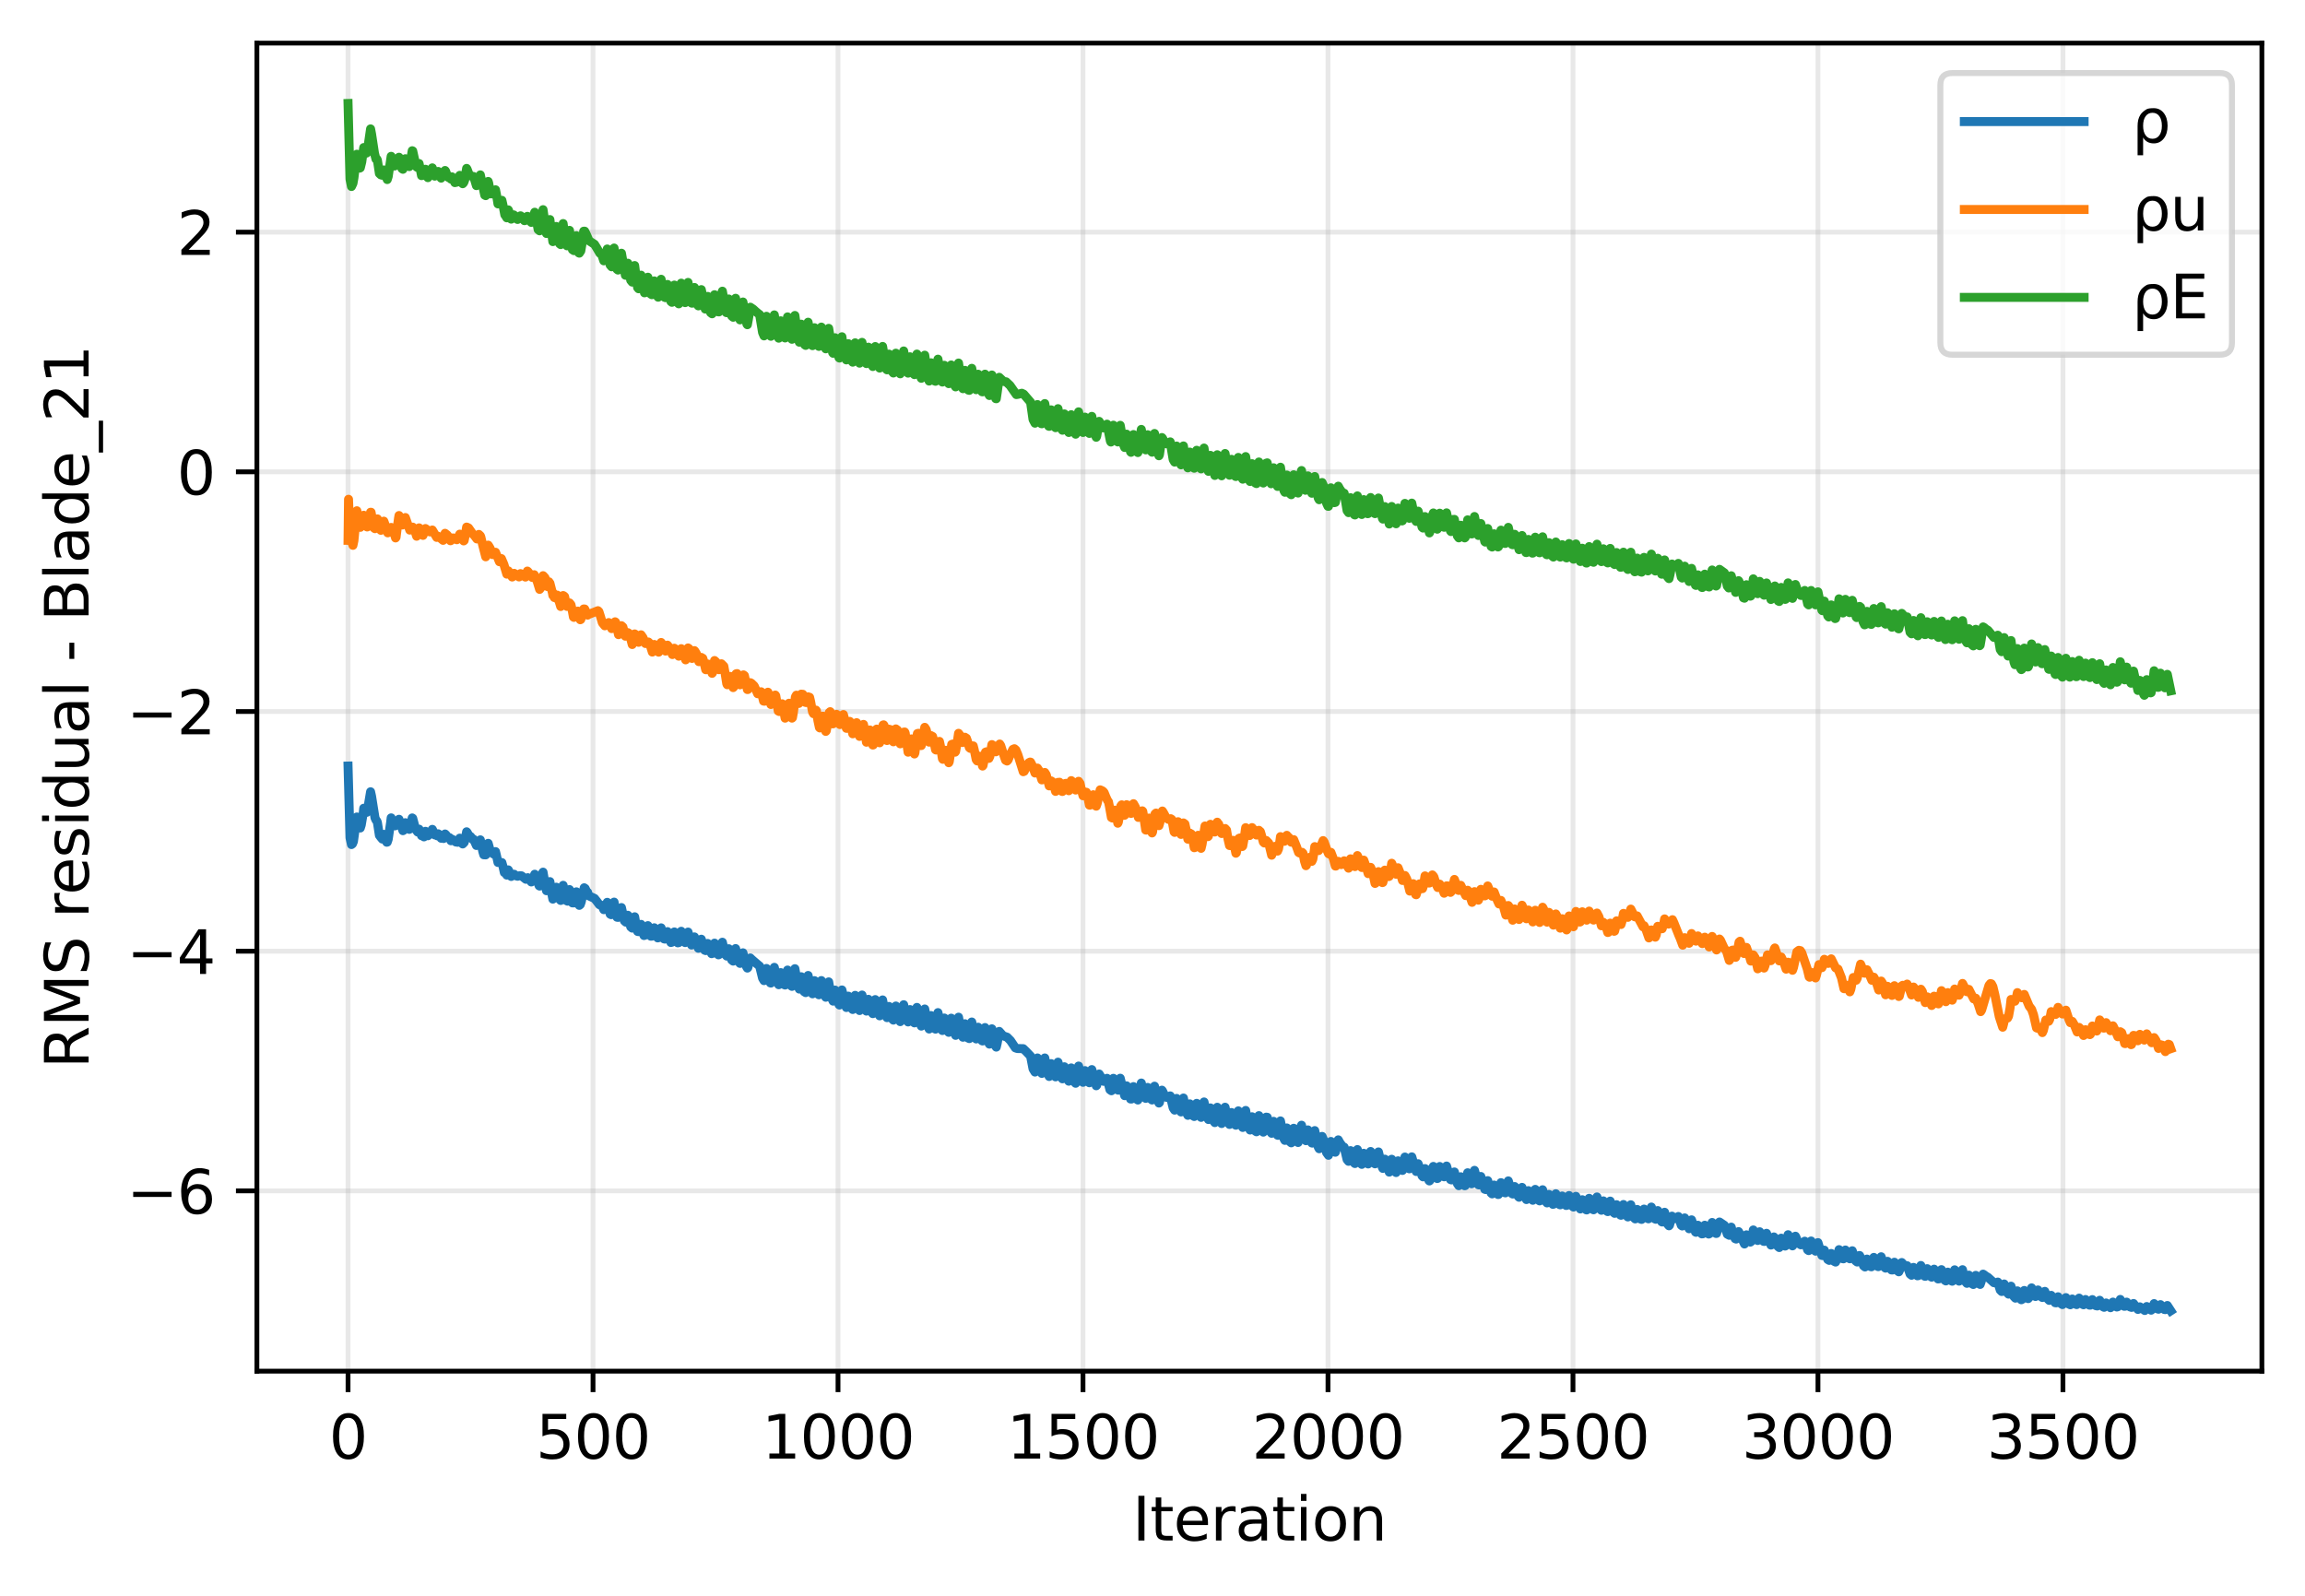 <?xml version="1.0" encoding="utf-8" standalone="no"?>
<!DOCTYPE svg PUBLIC "-//W3C//DTD SVG 1.1//EN"
  "http://www.w3.org/Graphics/SVG/1.1/DTD/svg11.dtd">
<svg xmlns:xlink="http://www.w3.org/1999/xlink" width="384.898pt" height="266.516pt" viewBox="0 0 384.898 266.516" xmlns="http://www.w3.org/2000/svg" version="1.1">
 <defs>
  <style type="text/css">*{stroke-linejoin: round; stroke-linecap: butt}</style>
 </defs>
 <g id="figure_1">
  <g id="patch_1">
   <path d="M 0 266.516 
L 384.898 266.516 
L 384.898 0 
L 0 0 
z
" style="fill: #ffffff"/>
  </g>
  <g id="axes_1">
   <g id="patch_2">
    <path d="M 42.898 228.96 
L 377.698 228.96 
L 377.698 7.2 
L 42.898 7.2 
z
" style="fill: #ffffff"/>
   </g>
   <g id="matplotlib.axis_1">
    <g id="xtick_1">
     <g id="line2d_1">
      <path d="M 58.117 228.96 
L 58.117 7.2 
" clip-path="url(#p9a83a34b71)" style="fill: none; stroke: #b0b0b0; stroke-opacity: 0.3; stroke-width: 0.8; stroke-linecap: square"/>
     </g>
     <g id="line2d_2">
      <defs>
       <path id="m9a22d47a40" d="M 0 0 
L 0 3.5 
" style="stroke: #000000; stroke-width: 0.8"/>
      </defs>
      <g>
       <use xlink:href="#m9a22d47a40" x="58.117" y="228.96" style="stroke: #000000; stroke-width: 0.8"/>
      </g>
     </g>
     <g id="text_1">
      <!-- 0 -->
      <g transform="translate(54.935 243.558) scale(0.1 -0.1)">
       <defs>
        <path id="DejaVuSans-30" d="M 2034 4250 
Q 1547 4250 1301 3770 
Q 1056 3291 1056 2328 
Q 1056 1369 1301 889 
Q 1547 409 2034 409 
Q 2525 409 2770 889 
Q 3016 1369 3016 2328 
Q 3016 3291 2770 3770 
Q 2525 4250 2034 4250 
z
M 2034 4750 
Q 2819 4750 3233 4129 
Q 3647 3509 3647 2328 
Q 3647 1150 3233 529 
Q 2819 -91 2034 -91 
Q 1250 -91 836 529 
Q 422 1150 422 2328 
Q 422 3509 836 4129 
Q 1250 4750 2034 4750 
z
" transform="scale(0.016)"/>
       </defs>
       <use xlink:href="#DejaVuSans-30"/>
      </g>
     </g>
    </g>
    <g id="xtick_2">
     <g id="line2d_3">
      <path d="M 99.026 228.96 
L 99.026 7.2 
" clip-path="url(#p9a83a34b71)" style="fill: none; stroke: #b0b0b0; stroke-opacity: 0.3; stroke-width: 0.8; stroke-linecap: square"/>
     </g>
     <g id="line2d_4">
      <g>
       <use xlink:href="#m9a22d47a40" x="99.026" y="228.96" style="stroke: #000000; stroke-width: 0.8"/>
      </g>
     </g>
     <g id="text_2">
      <!-- 500 -->
      <g transform="translate(89.482 243.558) scale(0.1 -0.1)">
       <defs>
        <path id="DejaVuSans-35" d="M 691 4666 
L 3169 4666 
L 3169 4134 
L 1269 4134 
L 1269 2991 
Q 1406 3038 1543 3061 
Q 1681 3084 1819 3084 
Q 2600 3084 3056 2656 
Q 3513 2228 3513 1497 
Q 3513 744 3044 326 
Q 2575 -91 1722 -91 
Q 1428 -91 1123 -41 
Q 819 9 494 109 
L 494 744 
Q 775 591 1075 516 
Q 1375 441 1709 441 
Q 2250 441 2565 725 
Q 2881 1009 2881 1497 
Q 2881 1984 2565 2268 
Q 2250 2553 1709 2553 
Q 1456 2553 1204 2497 
Q 953 2441 691 2322 
L 691 4666 
z
" transform="scale(0.016)"/>
       </defs>
       <use xlink:href="#DejaVuSans-35"/>
       <use xlink:href="#DejaVuSans-30" transform="translate(63.623 0)"/>
       <use xlink:href="#DejaVuSans-30" transform="translate(127.246 0)"/>
      </g>
     </g>
    </g>
    <g id="xtick_3">
     <g id="line2d_5">
      <path d="M 139.935 228.96 
L 139.935 7.2 
" clip-path="url(#p9a83a34b71)" style="fill: none; stroke: #b0b0b0; stroke-opacity: 0.3; stroke-width: 0.8; stroke-linecap: square"/>
     </g>
     <g id="line2d_6">
      <g>
       <use xlink:href="#m9a22d47a40" x="139.935" y="228.96" style="stroke: #000000; stroke-width: 0.8"/>
      </g>
     </g>
     <g id="text_3">
      <!-- 1000 -->
      <g transform="translate(127.21 243.558) scale(0.1 -0.1)">
       <defs>
        <path id="DejaVuSans-31" d="M 794 531 
L 1825 531 
L 1825 4091 
L 703 3866 
L 703 4441 
L 1819 4666 
L 2450 4666 
L 2450 531 
L 3481 531 
L 3481 0 
L 794 0 
L 794 531 
z
" transform="scale(0.016)"/>
       </defs>
       <use xlink:href="#DejaVuSans-31"/>
       <use xlink:href="#DejaVuSans-30" transform="translate(63.623 0)"/>
       <use xlink:href="#DejaVuSans-30" transform="translate(127.246 0)"/>
       <use xlink:href="#DejaVuSans-30" transform="translate(190.869 0)"/>
      </g>
     </g>
    </g>
    <g id="xtick_4">
     <g id="line2d_7">
      <path d="M 180.844 228.96 
L 180.844 7.2 
" clip-path="url(#p9a83a34b71)" style="fill: none; stroke: #b0b0b0; stroke-opacity: 0.3; stroke-width: 0.8; stroke-linecap: square"/>
     </g>
     <g id="line2d_8">
      <g>
       <use xlink:href="#m9a22d47a40" x="180.844" y="228.96" style="stroke: #000000; stroke-width: 0.8"/>
      </g>
     </g>
     <g id="text_4">
      <!-- 1500 -->
      <g transform="translate(168.119 243.558) scale(0.1 -0.1)">
       <use xlink:href="#DejaVuSans-31"/>
       <use xlink:href="#DejaVuSans-35" transform="translate(63.623 0)"/>
       <use xlink:href="#DejaVuSans-30" transform="translate(127.246 0)"/>
       <use xlink:href="#DejaVuSans-30" transform="translate(190.869 0)"/>
      </g>
     </g>
    </g>
    <g id="xtick_5">
     <g id="line2d_9">
      <path d="M 221.753 228.96 
L 221.753 7.2 
" clip-path="url(#p9a83a34b71)" style="fill: none; stroke: #b0b0b0; stroke-opacity: 0.3; stroke-width: 0.8; stroke-linecap: square"/>
     </g>
     <g id="line2d_10">
      <g>
       <use xlink:href="#m9a22d47a40" x="221.753" y="228.96" style="stroke: #000000; stroke-width: 0.8"/>
      </g>
     </g>
     <g id="text_5">
      <!-- 2000 -->
      <g transform="translate(209.028 243.558) scale(0.1 -0.1)">
       <defs>
        <path id="DejaVuSans-32" d="M 1228 531 
L 3431 531 
L 3431 0 
L 469 0 
L 469 531 
Q 828 903 1448 1529 
Q 2069 2156 2228 2338 
Q 2531 2678 2651 2914 
Q 2772 3150 2772 3378 
Q 2772 3750 2511 3984 
Q 2250 4219 1831 4219 
Q 1534 4219 1204 4116 
Q 875 4013 500 3803 
L 500 4441 
Q 881 4594 1212 4672 
Q 1544 4750 1819 4750 
Q 2544 4750 2975 4387 
Q 3406 4025 3406 3419 
Q 3406 3131 3298 2873 
Q 3191 2616 2906 2266 
Q 2828 2175 2409 1742 
Q 1991 1309 1228 531 
z
" transform="scale(0.016)"/>
       </defs>
       <use xlink:href="#DejaVuSans-32"/>
       <use xlink:href="#DejaVuSans-30" transform="translate(63.623 0)"/>
       <use xlink:href="#DejaVuSans-30" transform="translate(127.246 0)"/>
       <use xlink:href="#DejaVuSans-30" transform="translate(190.869 0)"/>
      </g>
     </g>
    </g>
    <g id="xtick_6">
     <g id="line2d_11">
      <path d="M 262.662 228.96 
L 262.662 7.2 
" clip-path="url(#p9a83a34b71)" style="fill: none; stroke: #b0b0b0; stroke-opacity: 0.3; stroke-width: 0.8; stroke-linecap: square"/>
     </g>
     <g id="line2d_12">
      <g>
       <use xlink:href="#m9a22d47a40" x="262.662" y="228.96" style="stroke: #000000; stroke-width: 0.8"/>
      </g>
     </g>
     <g id="text_6">
      <!-- 2500 -->
      <g transform="translate(249.937 243.558) scale(0.1 -0.1)">
       <use xlink:href="#DejaVuSans-32"/>
       <use xlink:href="#DejaVuSans-35" transform="translate(63.623 0)"/>
       <use xlink:href="#DejaVuSans-30" transform="translate(127.246 0)"/>
       <use xlink:href="#DejaVuSans-30" transform="translate(190.869 0)"/>
      </g>
     </g>
    </g>
    <g id="xtick_7">
     <g id="line2d_13">
      <path d="M 303.571 228.96 
L 303.571 7.2 
" clip-path="url(#p9a83a34b71)" style="fill: none; stroke: #b0b0b0; stroke-opacity: 0.3; stroke-width: 0.8; stroke-linecap: square"/>
     </g>
     <g id="line2d_14">
      <g>
       <use xlink:href="#m9a22d47a40" x="303.571" y="228.96" style="stroke: #000000; stroke-width: 0.8"/>
      </g>
     </g>
     <g id="text_7">
      <!-- 3000 -->
      <g transform="translate(290.846 243.558) scale(0.1 -0.1)">
       <defs>
        <path id="DejaVuSans-33" d="M 2597 2516 
Q 3050 2419 3304 2112 
Q 3559 1806 3559 1356 
Q 3559 666 3084 287 
Q 2609 -91 1734 -91 
Q 1441 -91 1130 -33 
Q 819 25 488 141 
L 488 750 
Q 750 597 1062 519 
Q 1375 441 1716 441 
Q 2309 441 2620 675 
Q 2931 909 2931 1356 
Q 2931 1769 2642 2001 
Q 2353 2234 1838 2234 
L 1294 2234 
L 1294 2753 
L 1863 2753 
Q 2328 2753 2575 2939 
Q 2822 3125 2822 3475 
Q 2822 3834 2567 4026 
Q 2313 4219 1838 4219 
Q 1578 4219 1281 4162 
Q 984 4106 628 3988 
L 628 4550 
Q 988 4650 1302 4700 
Q 1616 4750 1894 4750 
Q 2613 4750 3031 4423 
Q 3450 4097 3450 3541 
Q 3450 3153 3228 2886 
Q 3006 2619 2597 2516 
z
" transform="scale(0.016)"/>
       </defs>
       <use xlink:href="#DejaVuSans-33"/>
       <use xlink:href="#DejaVuSans-30" transform="translate(63.623 0)"/>
       <use xlink:href="#DejaVuSans-30" transform="translate(127.246 0)"/>
       <use xlink:href="#DejaVuSans-30" transform="translate(190.869 0)"/>
      </g>
     </g>
    </g>
    <g id="xtick_8">
     <g id="line2d_15">
      <path d="M 344.48 228.96 
L 344.48 7.2 
" clip-path="url(#p9a83a34b71)" style="fill: none; stroke: #b0b0b0; stroke-opacity: 0.3; stroke-width: 0.8; stroke-linecap: square"/>
     </g>
     <g id="line2d_16">
      <g>
       <use xlink:href="#m9a22d47a40" x="344.48" y="228.96" style="stroke: #000000; stroke-width: 0.8"/>
      </g>
     </g>
     <g id="text_8">
      <!-- 3500 -->
      <g transform="translate(331.755 243.558) scale(0.1 -0.1)">
       <use xlink:href="#DejaVuSans-33"/>
       <use xlink:href="#DejaVuSans-35" transform="translate(63.623 0)"/>
       <use xlink:href="#DejaVuSans-30" transform="translate(127.246 0)"/>
       <use xlink:href="#DejaVuSans-30" transform="translate(190.869 0)"/>
      </g>
     </g>
    </g>
    <g id="text_9">
     <!-- Iteration -->
     <g transform="translate(189.09 257.237) scale(0.1 -0.1)">
      <defs>
       <path id="DejaVuSans-49" d="M 628 4666 
L 1259 4666 
L 1259 0 
L 628 0 
L 628 4666 
z
" transform="scale(0.016)"/>
       <path id="DejaVuSans-74" d="M 1172 4494 
L 1172 3500 
L 2356 3500 
L 2356 3053 
L 1172 3053 
L 1172 1153 
Q 1172 725 1289 603 
Q 1406 481 1766 481 
L 2356 481 
L 2356 0 
L 1766 0 
Q 1100 0 847 248 
Q 594 497 594 1153 
L 594 3053 
L 172 3053 
L 172 3500 
L 594 3500 
L 594 4494 
L 1172 4494 
z
" transform="scale(0.016)"/>
       <path id="DejaVuSans-65" d="M 3597 1894 
L 3597 1613 
L 953 1613 
Q 991 1019 1311 708 
Q 1631 397 2203 397 
Q 2534 397 2845 478 
Q 3156 559 3463 722 
L 3463 178 
Q 3153 47 2828 -22 
Q 2503 -91 2169 -91 
Q 1331 -91 842 396 
Q 353 884 353 1716 
Q 353 2575 817 3079 
Q 1281 3584 2069 3584 
Q 2775 3584 3186 3129 
Q 3597 2675 3597 1894 
z
M 3022 2063 
Q 3016 2534 2758 2815 
Q 2500 3097 2075 3097 
Q 1594 3097 1305 2825 
Q 1016 2553 972 2059 
L 3022 2063 
z
" transform="scale(0.016)"/>
       <path id="DejaVuSans-72" d="M 2631 2963 
Q 2534 3019 2420 3045 
Q 2306 3072 2169 3072 
Q 1681 3072 1420 2755 
Q 1159 2438 1159 1844 
L 1159 0 
L 581 0 
L 581 3500 
L 1159 3500 
L 1159 2956 
Q 1341 3275 1631 3429 
Q 1922 3584 2338 3584 
Q 2397 3584 2469 3576 
Q 2541 3569 2628 3553 
L 2631 2963 
z
" transform="scale(0.016)"/>
       <path id="DejaVuSans-61" d="M 2194 1759 
Q 1497 1759 1228 1600 
Q 959 1441 959 1056 
Q 959 750 1161 570 
Q 1363 391 1709 391 
Q 2188 391 2477 730 
Q 2766 1069 2766 1631 
L 2766 1759 
L 2194 1759 
z
M 3341 1997 
L 3341 0 
L 2766 0 
L 2766 531 
Q 2569 213 2275 61 
Q 1981 -91 1556 -91 
Q 1019 -91 701 211 
Q 384 513 384 1019 
Q 384 1609 779 1909 
Q 1175 2209 1959 2209 
L 2766 2209 
L 2766 2266 
Q 2766 2663 2505 2880 
Q 2244 3097 1772 3097 
Q 1472 3097 1187 3025 
Q 903 2953 641 2809 
L 641 3341 
Q 956 3463 1253 3523 
Q 1550 3584 1831 3584 
Q 2591 3584 2966 3190 
Q 3341 2797 3341 1997 
z
" transform="scale(0.016)"/>
       <path id="DejaVuSans-69" d="M 603 3500 
L 1178 3500 
L 1178 0 
L 603 0 
L 603 3500 
z
M 603 4863 
L 1178 4863 
L 1178 4134 
L 603 4134 
L 603 4863 
z
" transform="scale(0.016)"/>
       <path id="DejaVuSans-6f" d="M 1959 3097 
Q 1497 3097 1228 2736 
Q 959 2375 959 1747 
Q 959 1119 1226 758 
Q 1494 397 1959 397 
Q 2419 397 2687 759 
Q 2956 1122 2956 1747 
Q 2956 2369 2687 2733 
Q 2419 3097 1959 3097 
z
M 1959 3584 
Q 2709 3584 3137 3096 
Q 3566 2609 3566 1747 
Q 3566 888 3137 398 
Q 2709 -91 1959 -91 
Q 1206 -91 779 398 
Q 353 888 353 1747 
Q 353 2609 779 3096 
Q 1206 3584 1959 3584 
z
" transform="scale(0.016)"/>
       <path id="DejaVuSans-6e" d="M 3513 2113 
L 3513 0 
L 2938 0 
L 2938 2094 
Q 2938 2591 2744 2837 
Q 2550 3084 2163 3084 
Q 1697 3084 1428 2787 
Q 1159 2491 1159 1978 
L 1159 0 
L 581 0 
L 581 3500 
L 1159 3500 
L 1159 2956 
Q 1366 3272 1645 3428 
Q 1925 3584 2291 3584 
Q 2894 3584 3203 3211 
Q 3513 2838 3513 2113 
z
" transform="scale(0.016)"/>
      </defs>
      <use xlink:href="#DejaVuSans-49"/>
      <use xlink:href="#DejaVuSans-74" transform="translate(29.492 0)"/>
      <use xlink:href="#DejaVuSans-65" transform="translate(68.701 0)"/>
      <use xlink:href="#DejaVuSans-72" transform="translate(130.225 0)"/>
      <use xlink:href="#DejaVuSans-61" transform="translate(171.338 0)"/>
      <use xlink:href="#DejaVuSans-74" transform="translate(232.617 0)"/>
      <use xlink:href="#DejaVuSans-69" transform="translate(271.826 0)"/>
      <use xlink:href="#DejaVuSans-6f" transform="translate(299.609 0)"/>
      <use xlink:href="#DejaVuSans-6e" transform="translate(360.791 0)"/>
     </g>
    </g>
   </g>
   <g id="matplotlib.axis_2">
    <g id="ytick_1">
     <g id="line2d_17">
      <path d="M 42.898 198.854 
L 377.698 198.854 
" clip-path="url(#p9a83a34b71)" style="fill: none; stroke: #b0b0b0; stroke-opacity: 0.3; stroke-width: 0.8; stroke-linecap: square"/>
     </g>
     <g id="line2d_18">
      <defs>
       <path id="m9c937c6458" d="M 0 0 
L -3.5 0 
" style="stroke: #000000; stroke-width: 0.8"/>
      </defs>
      <g>
       <use xlink:href="#m9c937c6458" x="42.898" y="198.854" style="stroke: #000000; stroke-width: 0.8"/>
      </g>
     </g>
     <g id="text_10">
      <!-- −6 -->
      <g transform="translate(21.156 202.653) scale(0.1 -0.1)">
       <defs>
        <path id="DejaVuSans-2212" d="M 678 2272 
L 4684 2272 
L 4684 1741 
L 678 1741 
L 678 2272 
z
" transform="scale(0.016)"/>
        <path id="DejaVuSans-36" d="M 2113 2584 
Q 1688 2584 1439 2293 
Q 1191 2003 1191 1497 
Q 1191 994 1439 701 
Q 1688 409 2113 409 
Q 2538 409 2786 701 
Q 3034 994 3034 1497 
Q 3034 2003 2786 2293 
Q 2538 2584 2113 2584 
z
M 3366 4563 
L 3366 3988 
Q 3128 4100 2886 4159 
Q 2644 4219 2406 4219 
Q 1781 4219 1451 3797 
Q 1122 3375 1075 2522 
Q 1259 2794 1537 2939 
Q 1816 3084 2150 3084 
Q 2853 3084 3261 2657 
Q 3669 2231 3669 1497 
Q 3669 778 3244 343 
Q 2819 -91 2113 -91 
Q 1303 -91 875 529 
Q 447 1150 447 2328 
Q 447 3434 972 4092 
Q 1497 4750 2381 4750 
Q 2619 4750 2861 4703 
Q 3103 4656 3366 4563 
z
" transform="scale(0.016)"/>
       </defs>
       <use xlink:href="#DejaVuSans-2212"/>
       <use xlink:href="#DejaVuSans-36" transform="translate(83.789 0)"/>
      </g>
     </g>
    </g>
    <g id="ytick_2">
     <g id="line2d_19">
      <path d="M 42.898 158.832 
L 377.698 158.832 
" clip-path="url(#p9a83a34b71)" style="fill: none; stroke: #b0b0b0; stroke-opacity: 0.3; stroke-width: 0.8; stroke-linecap: square"/>
     </g>
     <g id="line2d_20">
      <g>
       <use xlink:href="#m9c937c6458" x="42.898" y="158.832" style="stroke: #000000; stroke-width: 0.8"/>
      </g>
     </g>
     <g id="text_11">
      <!-- −4 -->
      <g transform="translate(21.156 162.631) scale(0.1 -0.1)">
       <defs>
        <path id="DejaVuSans-34" d="M 2419 4116 
L 825 1625 
L 2419 1625 
L 2419 4116 
z
M 2253 4666 
L 3047 4666 
L 3047 1625 
L 3713 1625 
L 3713 1100 
L 3047 1100 
L 3047 0 
L 2419 0 
L 2419 1100 
L 313 1100 
L 313 1709 
L 2253 4666 
z
" transform="scale(0.016)"/>
       </defs>
       <use xlink:href="#DejaVuSans-2212"/>
       <use xlink:href="#DejaVuSans-34" transform="translate(83.789 0)"/>
      </g>
     </g>
    </g>
    <g id="ytick_3">
     <g id="line2d_21">
      <path d="M 42.898 118.81 
L 377.698 118.81 
" clip-path="url(#p9a83a34b71)" style="fill: none; stroke: #b0b0b0; stroke-opacity: 0.3; stroke-width: 0.8; stroke-linecap: square"/>
     </g>
     <g id="line2d_22">
      <g>
       <use xlink:href="#m9c937c6458" x="42.898" y="118.81" style="stroke: #000000; stroke-width: 0.8"/>
      </g>
     </g>
     <g id="text_12">
      <!-- −2 -->
      <g transform="translate(21.156 122.609) scale(0.1 -0.1)">
       <use xlink:href="#DejaVuSans-2212"/>
       <use xlink:href="#DejaVuSans-32" transform="translate(83.789 0)"/>
      </g>
     </g>
    </g>
    <g id="ytick_4">
     <g id="line2d_23">
      <path d="M 42.898 78.788 
L 377.698 78.788 
" clip-path="url(#p9a83a34b71)" style="fill: none; stroke: #b0b0b0; stroke-opacity: 0.3; stroke-width: 0.8; stroke-linecap: square"/>
     </g>
     <g id="line2d_24">
      <g>
       <use xlink:href="#m9c937c6458" x="42.898" y="78.788" style="stroke: #000000; stroke-width: 0.8"/>
      </g>
     </g>
     <g id="text_13">
      <!-- 0 -->
      <g transform="translate(29.536 82.587) scale(0.1 -0.1)">
       <use xlink:href="#DejaVuSans-30"/>
      </g>
     </g>
    </g>
    <g id="ytick_5">
     <g id="line2d_25">
      <path d="M 42.898 38.765 
L 377.698 38.765 
" clip-path="url(#p9a83a34b71)" style="fill: none; stroke: #b0b0b0; stroke-opacity: 0.3; stroke-width: 0.8; stroke-linecap: square"/>
     </g>
     <g id="line2d_26">
      <g>
       <use xlink:href="#m9c937c6458" x="42.898" y="38.765" style="stroke: #000000; stroke-width: 0.8"/>
      </g>
     </g>
     <g id="text_14">
      <!-- 2 -->
      <g transform="translate(29.536 42.565) scale(0.1 -0.1)">
       <use xlink:href="#DejaVuSans-32"/>
      </g>
     </g>
    </g>
    <g id="text_15">
     <!-- RMS residual - Blade_21 -->
     <g transform="translate(14.798 178.42) rotate(-90) scale(0.1 -0.1)">
      <defs>
       <path id="DejaVuSans-52" d="M 2841 2188 
Q 3044 2119 3236 1894 
Q 3428 1669 3622 1275 
L 4263 0 
L 3584 0 
L 2988 1197 
Q 2756 1666 2539 1819 
Q 2322 1972 1947 1972 
L 1259 1972 
L 1259 0 
L 628 0 
L 628 4666 
L 2053 4666 
Q 2853 4666 3247 4331 
Q 3641 3997 3641 3322 
Q 3641 2881 3436 2590 
Q 3231 2300 2841 2188 
z
M 1259 4147 
L 1259 2491 
L 2053 2491 
Q 2509 2491 2742 2702 
Q 2975 2913 2975 3322 
Q 2975 3731 2742 3939 
Q 2509 4147 2053 4147 
L 1259 4147 
z
" transform="scale(0.016)"/>
       <path id="DejaVuSans-4d" d="M 628 4666 
L 1569 4666 
L 2759 1491 
L 3956 4666 
L 4897 4666 
L 4897 0 
L 4281 0 
L 4281 4097 
L 3078 897 
L 2444 897 
L 1241 4097 
L 1241 0 
L 628 0 
L 628 4666 
z
" transform="scale(0.016)"/>
       <path id="DejaVuSans-53" d="M 3425 4513 
L 3425 3897 
Q 3066 4069 2747 4153 
Q 2428 4238 2131 4238 
Q 1616 4238 1336 4038 
Q 1056 3838 1056 3469 
Q 1056 3159 1242 3001 
Q 1428 2844 1947 2747 
L 2328 2669 
Q 3034 2534 3370 2195 
Q 3706 1856 3706 1288 
Q 3706 609 3251 259 
Q 2797 -91 1919 -91 
Q 1588 -91 1214 -16 
Q 841 59 441 206 
L 441 856 
Q 825 641 1194 531 
Q 1563 422 1919 422 
Q 2459 422 2753 634 
Q 3047 847 3047 1241 
Q 3047 1584 2836 1778 
Q 2625 1972 2144 2069 
L 1759 2144 
Q 1053 2284 737 2584 
Q 422 2884 422 3419 
Q 422 4038 858 4394 
Q 1294 4750 2059 4750 
Q 2388 4750 2728 4690 
Q 3069 4631 3425 4513 
z
" transform="scale(0.016)"/>
       <path id="DejaVuSans-20" transform="scale(0.016)"/>
       <path id="DejaVuSans-73" d="M 2834 3397 
L 2834 2853 
Q 2591 2978 2328 3040 
Q 2066 3103 1784 3103 
Q 1356 3103 1142 2972 
Q 928 2841 928 2578 
Q 928 2378 1081 2264 
Q 1234 2150 1697 2047 
L 1894 2003 
Q 2506 1872 2764 1633 
Q 3022 1394 3022 966 
Q 3022 478 2636 193 
Q 2250 -91 1575 -91 
Q 1294 -91 989 -36 
Q 684 19 347 128 
L 347 722 
Q 666 556 975 473 
Q 1284 391 1588 391 
Q 1994 391 2212 530 
Q 2431 669 2431 922 
Q 2431 1156 2273 1281 
Q 2116 1406 1581 1522 
L 1381 1569 
Q 847 1681 609 1914 
Q 372 2147 372 2553 
Q 372 3047 722 3315 
Q 1072 3584 1716 3584 
Q 2034 3584 2315 3537 
Q 2597 3491 2834 3397 
z
" transform="scale(0.016)"/>
       <path id="DejaVuSans-64" d="M 2906 2969 
L 2906 4863 
L 3481 4863 
L 3481 0 
L 2906 0 
L 2906 525 
Q 2725 213 2448 61 
Q 2172 -91 1784 -91 
Q 1150 -91 751 415 
Q 353 922 353 1747 
Q 353 2572 751 3078 
Q 1150 3584 1784 3584 
Q 2172 3584 2448 3432 
Q 2725 3281 2906 2969 
z
M 947 1747 
Q 947 1113 1208 752 
Q 1469 391 1925 391 
Q 2381 391 2643 752 
Q 2906 1113 2906 1747 
Q 2906 2381 2643 2742 
Q 2381 3103 1925 3103 
Q 1469 3103 1208 2742 
Q 947 2381 947 1747 
z
" transform="scale(0.016)"/>
       <path id="DejaVuSans-75" d="M 544 1381 
L 544 3500 
L 1119 3500 
L 1119 1403 
Q 1119 906 1312 657 
Q 1506 409 1894 409 
Q 2359 409 2629 706 
Q 2900 1003 2900 1516 
L 2900 3500 
L 3475 3500 
L 3475 0 
L 2900 0 
L 2900 538 
Q 2691 219 2414 64 
Q 2138 -91 1772 -91 
Q 1169 -91 856 284 
Q 544 659 544 1381 
z
M 1991 3584 
L 1991 3584 
z
" transform="scale(0.016)"/>
       <path id="DejaVuSans-6c" d="M 603 4863 
L 1178 4863 
L 1178 0 
L 603 0 
L 603 4863 
z
" transform="scale(0.016)"/>
       <path id="DejaVuSans-2d" d="M 313 2009 
L 1997 2009 
L 1997 1497 
L 313 1497 
L 313 2009 
z
" transform="scale(0.016)"/>
       <path id="DejaVuSans-42" d="M 1259 2228 
L 1259 519 
L 2272 519 
Q 2781 519 3026 730 
Q 3272 941 3272 1375 
Q 3272 1813 3026 2020 
Q 2781 2228 2272 2228 
L 1259 2228 
z
M 1259 4147 
L 1259 2741 
L 2194 2741 
Q 2656 2741 2882 2914 
Q 3109 3088 3109 3444 
Q 3109 3797 2882 3972 
Q 2656 4147 2194 4147 
L 1259 4147 
z
M 628 4666 
L 2241 4666 
Q 2963 4666 3353 4366 
Q 3744 4066 3744 3513 
Q 3744 3084 3544 2831 
Q 3344 2578 2956 2516 
Q 3422 2416 3680 2098 
Q 3938 1781 3938 1306 
Q 3938 681 3513 340 
Q 3088 0 2303 0 
L 628 0 
L 628 4666 
z
" transform="scale(0.016)"/>
       <path id="DejaVuSans-5f" d="M 3263 -1063 
L 3263 -1509 
L -63 -1509 
L -63 -1063 
L 3263 -1063 
z
" transform="scale(0.016)"/>
      </defs>
      <use xlink:href="#DejaVuSans-52"/>
      <use xlink:href="#DejaVuSans-4d" transform="translate(69.482 0)"/>
      <use xlink:href="#DejaVuSans-53" transform="translate(155.762 0)"/>
      <use xlink:href="#DejaVuSans-20" transform="translate(219.238 0)"/>
      <use xlink:href="#DejaVuSans-72" transform="translate(251.025 0)"/>
      <use xlink:href="#DejaVuSans-65" transform="translate(289.889 0)"/>
      <use xlink:href="#DejaVuSans-73" transform="translate(351.412 0)"/>
      <use xlink:href="#DejaVuSans-69" transform="translate(403.512 0)"/>
      <use xlink:href="#DejaVuSans-64" transform="translate(431.295 0)"/>
      <use xlink:href="#DejaVuSans-75" transform="translate(494.771 0)"/>
      <use xlink:href="#DejaVuSans-61" transform="translate(558.15 0)"/>
      <use xlink:href="#DejaVuSans-6c" transform="translate(619.43 0)"/>
      <use xlink:href="#DejaVuSans-20" transform="translate(647.213 0)"/>
      <use xlink:href="#DejaVuSans-2d" transform="translate(679 0)"/>
      <use xlink:href="#DejaVuSans-20" transform="translate(715.084 0)"/>
      <use xlink:href="#DejaVuSans-42" transform="translate(746.871 0)"/>
      <use xlink:href="#DejaVuSans-6c" transform="translate(815.475 0)"/>
      <use xlink:href="#DejaVuSans-61" transform="translate(843.258 0)"/>
      <use xlink:href="#DejaVuSans-64" transform="translate(904.537 0)"/>
      <use xlink:href="#DejaVuSans-65" transform="translate(968.014 0)"/>
      <use xlink:href="#DejaVuSans-5f" transform="translate(1029.537 0)"/>
      <use xlink:href="#DejaVuSans-32" transform="translate(1079.537 0)"/>
      <use xlink:href="#DejaVuSans-31" transform="translate(1143.16 0)"/>
     </g>
    </g>
   </g>
   <g id="line2d_27">
    <path d="M 58.117 127.917 
L 58.444 139.898 
L 58.689 141.029 
L 58.853 140.901 
L 59.017 140.508 
L 59.262 138.754 
L 59.589 136.423 
L 59.998 138.138 
L 60.162 138.261 
L 60.326 137.74 
L 60.653 135.794 
L 60.735 134.96 
L 60.817 135.052 
L 61.226 135.651 
L 61.389 135.146 
L 61.88 132.212 
L 62.044 132.949 
L 62.617 136.558 
L 62.78 136.926 
L 62.944 137.129 
L 63.026 137.368 
L 63.353 139.488 
L 63.598 139.814 
L 63.844 140.109 
L 64.008 139.744 
L 64.089 139.321 
L 64.417 140.33 
L 64.58 140.637 
L 64.662 140.618 
L 64.826 140.134 
L 65.235 137.293 
L 65.317 136.569 
L 65.808 137.872 
L 65.971 137.9 
L 66.217 137.429 
L 66.462 137.009 
L 66.544 137.114 
L 66.626 136.804 
L 67.28 138.709 
L 67.362 138.665 
L 67.608 137.787 
L 67.689 137.375 
L 67.771 137.442 
L 68.344 138.488 
L 68.426 138.425 
L 68.835 136.58 
L 68.917 136.641 
L 69.408 138.498 
L 69.735 138.927 
L 69.898 138.724 
L 69.98 138.456 
L 70.144 138.913 
L 70.389 139.543 
L 70.553 139.533 
L 70.798 139.744 
L 70.962 139.254 
L 71.044 138.814 
L 71.126 138.915 
L 71.453 139.554 
L 71.78 139.222 
L 71.944 139.054 
L 72.189 138.489 
L 72.353 138.812 
L 72.598 139.414 
L 72.844 139.214 
L 73.008 139.567 
L 73.089 139.497 
L 73.171 139.227 
L 73.253 139.286 
L 73.662 139.972 
L 73.826 139.746 
L 74.071 140.016 
L 74.153 139.864 
L 74.317 139.261 
L 74.48 139.409 
L 74.808 139.885 
L 75.053 139.865 
L 75.298 140.389 
L 75.38 140.33 
L 75.462 140.124 
L 75.544 140.161 
L 76.117 140.596 
L 76.444 140.644 
L 76.771 139.957 
L 76.935 140.208 
L 77.262 140.925 
L 77.508 140.676 
L 77.671 140.195 
L 77.917 138.894 
L 77.998 138.988 
L 78.408 139.69 
L 78.571 139.68 
L 78.98 140.201 
L 79.062 140.132 
L 79.226 140.447 
L 79.553 141.18 
L 80.208 140.239 
L 80.617 142.182 
L 80.78 142.734 
L 81.108 142.747 
L 81.189 142.647 
L 81.353 141.86 
L 81.517 140.818 
L 81.68 141.399 
L 81.926 142.365 
L 82.171 142.247 
L 82.417 142.612 
L 82.744 142.203 
L 82.908 142.887 
L 83.153 144.014 
L 83.398 143.889 
L 83.644 144.11 
L 83.808 144.036 
L 83.971 144.612 
L 84.217 145.703 
L 84.462 145.773 
L 84.626 146.124 
L 84.789 145.65 
L 84.871 145.254 
L 84.953 145.389 
L 85.362 146.353 
L 85.689 146.158 
L 85.853 145.983 
L 86.18 146.246 
L 86.426 146.319 
L 86.753 146.236 
L 87.08 146.247 
L 87.817 146.824 
L 87.98 146.747 
L 88.144 146.557 
L 88.389 146.777 
L 88.717 147.27 
L 88.88 147.11 
L 89.289 145.982 
L 89.371 146.163 
L 90.026 147.904 
L 90.108 147.957 
L 90.189 147.868 
L 90.353 147.028 
L 90.598 145.759 
L 90.68 145.632 
L 91.008 147.548 
L 91.253 148.733 
L 91.335 148.495 
L 91.417 148.716 
L 91.498 148.672 
L 91.58 148.402 
L 91.744 147.522 
L 91.826 147.212 
L 92.071 148.887 
L 92.317 150.135 
L 92.398 149.407 
L 92.562 149.969 
L 92.726 149.28 
L 92.889 148.147 
L 93.217 149.625 
L 93.38 150.097 
L 93.626 150.358 
L 93.708 149.317 
L 93.789 149.569 
L 94.035 147.832 
L 94.117 148.211 
L 94.526 150.351 
L 94.771 150.478 
L 94.935 149.715 
L 95.098 148.542 
L 95.344 149.85 
L 95.589 150.769 
L 95.917 150.768 
L 96.162 149.5 
L 96.244 148.918 
L 96.489 150.328 
L 96.735 151.179 
L 96.898 151.04 
L 97.062 150.571 
L 97.553 148.243 
L 97.717 148.361 
L 98.044 149.056 
L 98.126 148.997 
L 98.289 149.568 
L 99.271 150.017 
L 99.68 150.523 
L 100.089 151.07 
L 100.498 151.177 
L 100.826 151.896 
L 101.071 151.654 
L 101.317 151.051 
L 101.398 150.671 
L 101.644 151.764 
L 101.889 152.647 
L 102.053 152.736 
L 102.135 152.674 
L 102.298 152.097 
L 102.544 150.636 
L 102.789 152.115 
L 103.035 153.164 
L 103.198 153.188 
L 103.362 152.851 
L 103.771 151.546 
L 104.262 153.764 
L 104.508 153.984 
L 104.671 153.582 
L 104.835 152.832 
L 105.08 153.927 
L 105.326 154.779 
L 105.571 154.979 
L 105.735 154.397 
L 105.98 153.085 
L 106.226 154.496 
L 106.471 155.537 
L 106.635 155.566 
L 106.798 155.233 
L 107.044 154.354 
L 107.371 155.785 
L 107.535 156.217 
L 107.698 156.169 
L 107.862 155.903 
L 108.189 154.564 
L 108.271 154.834 
L 108.68 156.327 
L 108.844 156.32 
L 109.008 156.021 
L 109.253 154.921 
L 109.335 155.143 
L 109.826 156.612 
L 109.989 156.572 
L 110.153 156.105 
L 110.398 154.935 
L 110.644 155.934 
L 110.889 156.782 
L 111.053 156.812 
L 111.217 156.576 
L 111.462 155.563 
L 111.544 155.774 
L 112.035 157.383 
L 112.198 157.331 
L 112.362 156.881 
L 112.608 155.617 
L 112.689 155.86 
L 113.18 157.437 
L 113.344 157.399 
L 113.508 156.896 
L 113.753 155.505 
L 114.408 157.396 
L 114.571 157.208 
L 114.817 156.122 
L 114.898 155.64 
L 115.471 157.806 
L 115.635 157.737 
L 115.798 157.216 
L 115.962 156.447 
L 116.617 158.345 
L 116.78 158.193 
L 117.026 157.256 
L 117.108 156.83 
L 117.68 158.673 
L 117.844 158.733 
L 117.926 158.652 
L 118.089 158.014 
L 118.171 157.542 
L 118.826 159.247 
L 118.989 159.189 
L 119.153 158.528 
L 119.317 157.485 
L 119.562 158.447 
L 119.808 159.289 
L 119.971 159.443 
L 120.053 159.405 
L 120.217 158.855 
L 120.544 157.501 
L 120.626 157.334 
L 121.117 159.385 
L 121.362 159.65 
L 121.444 159.539 
L 121.689 158.419 
L 121.771 158.688 
L 122.18 160.291 
L 122.426 160.487 
L 122.508 160.356 
L 122.835 158.393 
L 122.917 158.699 
L 123.408 160.678 
L 123.571 160.87 
L 123.653 160.759 
L 124.062 159.101 
L 124.635 161.388 
L 124.798 161.651 
L 124.88 161.572 
L 125.289 159.961 
L 125.371 160.055 
L 125.698 160.354 
L 126.598 161.124 
L 126.844 161.32 
L 127.335 163.333 
L 127.58 163.747 
L 127.662 163.676 
L 127.908 162.337 
L 127.989 161.714 
L 128.644 164.126 
L 128.726 164.153 
L 128.889 163.499 
L 129.217 161.721 
L 129.298 161.527 
L 129.871 164.157 
L 130.035 164.43 
L 130.198 163.676 
L 130.362 162.409 
L 130.608 163.59 
L 130.853 164.37 
L 131.098 164.483 
L 131.18 164.335 
L 131.426 162.726 
L 131.508 161.982 
L 132.162 164.648 
L 132.244 164.704 
L 132.408 163.971 
L 132.735 161.755 
L 133.226 164.563 
L 133.471 165.157 
L 133.553 164.954 
L 133.798 163.099 
L 133.88 163.53 
L 134.289 165.593 
L 134.535 165.748 
L 134.617 165.566 
L 134.862 163.676 
L 134.944 162.886 
L 135.517 165.733 
L 135.68 165.95 
L 135.844 165.175 
L 136.008 163.751 
L 136.662 166.051 
L 136.744 166.11 
L 136.826 165.983 
L 137.071 164.432 
L 137.153 163.738 
L 137.398 165.143 
L 137.644 166.114 
L 137.889 166.522 
L 137.971 166.38 
L 138.38 163.957 
L 138.462 164.433 
L 138.871 166.677 
L 139.117 167.173 
L 139.28 166.501 
L 139.444 165.327 
L 140.098 167.744 
L 140.18 167.821 
L 140.262 167.707 
L 140.508 166.027 
L 140.589 165.305 
L 141.326 168.236 
L 141.408 168.126 
L 141.653 166.334 
L 141.735 166.587 
L 142.226 168.4 
L 142.389 168.568 
L 142.471 168.468 
L 142.717 166.918 
L 142.798 166.206 
L 143.044 167.391 
L 143.289 168.375 
L 143.535 168.742 
L 143.617 168.612 
L 143.862 166.893 
L 143.944 166.151 
L 144.189 167.509 
L 144.435 168.492 
L 144.68 168.835 
L 144.762 168.646 
L 145.008 166.865 
L 145.089 167.134 
L 145.58 169.037 
L 145.744 169.261 
L 145.826 169.18 
L 145.989 168.268 
L 146.153 166.914 
L 146.398 168.186 
L 146.644 169.221 
L 146.889 169.624 
L 146.971 169.484 
L 147.38 166.968 
L 147.462 167.391 
L 147.871 169.495 
L 148.117 169.927 
L 148.198 169.747 
L 148.444 168.056 
L 148.526 168.338 
L 149.017 170.177 
L 149.18 170.339 
L 149.262 170.238 
L 149.426 169.361 
L 149.589 167.986 
L 150.326 170.595 
L 150.408 170.459 
L 150.653 168.726 
L 150.898 167.769 
L 151.389 170.225 
L 151.635 170.647 
L 151.798 169.888 
L 151.962 168.58 
L 152.208 169.779 
L 152.453 170.603 
L 152.698 170.803 
L 152.78 170.647 
L 153.026 168.925 
L 153.108 168.218 
L 153.353 169.659 
L 153.598 170.796 
L 153.844 171.341 
L 153.926 171.187 
L 154.417 168.484 
L 154.989 171.499 
L 155.153 171.827 
L 155.317 170.995 
L 155.48 169.582 
L 156.053 171.754 
L 156.217 171.846 
L 156.298 171.669 
L 156.544 169.838 
L 156.626 169.086 
L 157.28 171.98 
L 157.362 172.078 
L 157.444 171.887 
L 157.689 169.993 
L 157.771 170.303 
L 158.18 172.135 
L 158.426 172.382 
L 158.508 172.246 
L 158.753 170.729 
L 158.835 170.017 
L 159.571 172.884 
L 159.735 172.21 
L 160.062 169.851 
L 160.553 172.72 
L 160.798 173.199 
L 160.962 172.397 
L 161.126 170.945 
L 161.617 173.311 
L 161.862 173.426 
L 162.026 172.798 
L 162.271 170.658 
L 162.353 171.108 
L 162.762 173.188 
L 163.008 173.487 
L 163.171 172.818 
L 163.335 171.525 
L 163.989 173.785 
L 164.071 173.824 
L 164.235 173.336 
L 164.48 171.583 
L 164.562 171.925 
L 165.053 174.076 
L 165.217 174.349 
L 165.298 174.204 
L 165.544 172.558 
L 165.626 171.793 
L 166.198 174.609 
L 166.362 174.847 
L 166.526 174.141 
L 166.853 172.226 
L 167.508 172.968 
L 168.162 173.186 
L 168.735 173.763 
L 169.553 174.976 
L 169.88 175.085 
L 170.862 175.109 
L 171.353 175.58 
L 172.089 176.352 
L 172.498 178.48 
L 172.826 179.015 
L 172.908 178.868 
L 173.235 176.659 
L 173.317 177.014 
L 173.808 179.02 
L 173.971 179.24 
L 174.053 179.087 
L 174.462 176.66 
L 174.544 177.076 
L 174.953 179.294 
L 175.198 179.753 
L 175.362 179.022 
L 175.526 177.607 
L 175.608 177.896 
L 176.017 179.619 
L 176.262 179.818 
L 176.344 179.694 
L 176.589 178.084 
L 176.671 177.363 
L 177.326 180.025 
L 177.408 180.143 
L 177.489 179.994 
L 177.735 178.13 
L 177.817 178.409 
L 178.308 180.3 
L 178.471 180.54 
L 178.553 180.469 
L 178.717 179.622 
L 178.88 178.321 
L 178.962 178.597 
L 179.535 180.808 
L 179.617 180.886 
L 179.698 180.742 
L 179.944 178.978 
L 180.108 178.011 
L 180.762 180.65 
L 180.844 180.724 
L 180.926 180.539 
L 181.171 178.772 
L 181.253 179.017 
L 181.744 180.655 
L 181.908 180.802 
L 181.989 180.703 
L 182.235 179.203 
L 182.317 178.601 
L 183.053 181.302 
L 183.135 181.216 
L 183.544 179.34 
L 184.28 180.562 
L 184.526 180.511 
L 184.771 180.355 
L 184.853 180.06 
L 185.344 181.965 
L 185.589 182.136 
L 185.753 181.397 
L 185.917 180.06 
L 185.998 180.324 
L 186.408 181.897 
L 186.735 182.041 
L 186.98 180.623 
L 187.062 180.043 
L 187.798 182.956 
L 187.88 182.859 
L 188.126 181.316 
L 188.208 181.553 
L 188.78 183.512 
L 188.944 183.516 
L 189.108 182.763 
L 189.271 181.446 
L 189.353 181.695 
L 189.926 183.633 
L 190.008 183.684 
L 190.089 183.55 
L 190.335 181.872 
L 190.58 180.845 
L 191.071 183.069 
L 191.317 183.409 
L 191.48 182.753 
L 191.644 181.581 
L 191.889 182.692 
L 192.135 183.479 
L 192.38 183.678 
L 192.462 183.565 
L 192.708 182.031 
L 192.789 181.372 
L 193.035 182.646 
L 193.28 183.678 
L 193.526 184.189 
L 193.608 184.102 
L 194.017 182.039 
L 194.098 182.132 
L 194.589 183.161 
L 194.835 183.249 
L 195.408 182.997 
L 195.898 185.008 
L 196.144 185.371 
L 196.308 184.687 
L 196.471 183.416 
L 196.553 183.7 
L 197.044 185.449 
L 197.208 185.674 
L 197.289 185.58 
L 197.535 184.029 
L 197.617 183.35 
L 197.862 184.649 
L 198.108 185.79 
L 198.353 186.241 
L 198.435 186.076 
L 198.68 184.325 
L 198.762 184.549 
L 199.253 186.33 
L 199.417 186.435 
L 199.498 186.312 
L 199.744 184.909 
L 199.826 184.239 
L 200.071 185.403 
L 200.317 186.277 
L 200.562 186.581 
L 200.644 186.466 
L 200.971 184.435 
L 201.053 184.008 
L 201.626 186.589 
L 201.789 186.94 
L 201.871 186.783 
L 202.117 185.002 
L 202.198 185.312 
L 202.689 187.246 
L 202.853 187.454 
L 202.935 187.343 
L 203.098 186.401 
L 203.262 184.892 
L 203.998 187.609 
L 204.08 187.453 
L 204.571 184.885 
L 205.062 187.386 
L 205.308 187.761 
L 205.471 187.029 
L 205.635 185.772 
L 206.289 187.84 
L 206.371 187.891 
L 206.453 187.773 
L 206.698 186.21 
L 206.78 185.495 
L 207.517 188.266 
L 207.598 188.102 
L 208.008 185.424 
L 208.089 185.946 
L 208.498 188.257 
L 208.744 188.694 
L 208.908 187.911 
L 209.071 186.478 
L 209.644 188.881 
L 209.808 188.986 
L 209.971 188.387 
L 210.217 186.287 
L 210.708 188.757 
L 210.953 189.046 
L 211.117 188.361 
L 211.444 186.541 
L 211.526 186.649 
L 211.608 186.566 
L 212.098 188.938 
L 212.344 189.24 
L 212.508 188.456 
L 212.671 187.243 
L 213.326 189.555 
L 213.408 189.58 
L 213.571 189.024 
L 213.817 187.173 
L 214.389 190.133 
L 214.553 190.423 
L 214.635 190.233 
L 214.88 188.348 
L 214.962 188.768 
L 215.371 190.623 
L 215.617 190.831 
L 215.698 190.696 
L 215.944 189.134 
L 216.026 188.399 
L 216.517 190.624 
L 216.762 190.776 
L 216.926 190.081 
L 217.253 188.119 
L 217.335 187.889 
L 217.826 190.197 
L 218.071 190.476 
L 218.235 189.776 
L 218.398 188.672 
L 219.053 190.855 
L 219.135 190.879 
L 219.298 190.395 
L 219.544 188.789 
L 220.117 191.521 
L 220.28 191.818 
L 220.362 191.692 
L 220.771 189.76 
L 221.098 190.523 
L 221.508 192.461 
L 221.835 192.911 
L 221.998 192.367 
L 222.244 190.602 
L 222.326 190.891 
L 222.735 192.308 
L 222.98 192.402 
L 223.144 191.822 
L 223.471 190.335 
L 223.717 190.791 
L 224.371 191.706 
L 224.453 191.553 
L 224.944 193.629 
L 225.189 193.92 
L 225.353 193.306 
L 225.517 192.134 
L 225.598 192.401 
L 226.171 194.226 
L 226.253 194.29 
L 226.335 194.184 
L 226.58 192.624 
L 226.662 191.957 
L 226.908 192.973 
L 227.235 194.236 
L 227.398 194.429 
L 227.48 194.26 
L 227.726 192.575 
L 227.808 192.731 
L 228.462 194.36 
L 228.626 193.925 
L 228.871 192.276 
L 228.953 192.491 
L 229.526 194.283 
L 229.608 194.341 
L 229.689 194.24 
L 230.18 192.352 
L 230.835 194.97 
L 230.917 195.103 
L 230.998 194.99 
L 231.244 193.559 
L 231.326 193.77 
L 231.98 195.721 
L 232.062 195.67 
L 232.226 194.876 
L 232.389 193.575 
L 232.471 193.772 
L 233.126 195.793 
L 233.208 195.631 
L 233.453 193.836 
L 233.535 193.971 
L 234.189 195.441 
L 234.271 195.311 
L 234.517 193.849 
L 234.598 193.205 
L 234.68 193.416 
L 235.253 195.122 
L 235.335 195.173 
L 235.417 195.061 
L 235.662 193.701 
L 235.744 193.174 
L 236.48 195.619 
L 236.562 195.521 
L 236.808 194.322 
L 236.889 194.554 
L 237.462 196.345 
L 237.626 196.513 
L 237.789 195.979 
L 237.953 195.131 
L 238.28 196.248 
L 238.608 197.118 
L 238.689 197.196 
L 238.771 197.118 
L 238.935 196.361 
L 239.18 195.052 
L 239.344 194.771 
L 239.998 196.797 
L 240.08 196.761 
L 240.244 196.066 
L 240.408 194.783 
L 240.489 194.994 
L 240.98 196.415 
L 241.144 196.503 
L 241.226 196.405 
L 241.471 195.194 
L 241.553 194.707 
L 242.208 196.963 
L 242.371 197.024 
L 242.862 195.698 
L 243.353 197.646 
L 243.598 197.987 
L 243.762 197.519 
L 243.926 196.497 
L 244.008 196.675 
L 244.58 197.997 
L 244.662 197.978 
L 244.826 197.504 
L 245.071 195.83 
L 245.153 196.028 
L 245.726 197.673 
L 245.808 197.648 
L 245.971 197.061 
L 246.217 195.428 
L 246.871 197.837 
L 246.953 197.863 
L 247.117 197.327 
L 247.28 196.449 
L 247.935 198.584 
L 248.098 198.634 
L 248.344 197.598 
L 248.426 197.146 
L 248.998 199.216 
L 249.162 199.357 
L 249.326 198.912 
L 249.489 197.88 
L 249.571 198.083 
L 250.144 199.461 
L 250.226 199.455 
L 250.389 199.035 
L 250.635 197.484 
L 250.717 197.691 
L 251.208 199.136 
L 251.371 199.187 
L 251.535 198.697 
L 251.862 197.189 
L 252.517 199.337 
L 252.598 199.379 
L 252.762 198.937 
L 252.926 198.131 
L 253.253 199.219 
L 253.498 199.758 
L 253.662 199.921 
L 253.744 199.868 
L 253.908 199.302 
L 254.153 198.271 
L 254.889 200.307 
L 254.971 200.178 
L 255.217 198.815 
L 255.298 198.967 
L 255.953 200.424 
L 256.035 200.333 
L 256.198 199.644 
L 256.362 198.604 
L 256.444 198.811 
L 257.017 200.478 
L 257.098 200.528 
L 257.18 200.43 
L 257.589 198.667 
L 257.671 198.98 
L 258.08 200.582 
L 258.326 200.863 
L 258.489 200.396 
L 258.653 199.449 
L 258.735 199.635 
L 259.308 201.105 
L 259.471 201.057 
L 259.635 200.407 
L 259.798 199.334 
L 259.88 199.541 
L 260.453 201.16 
L 260.535 201.182 
L 260.698 200.716 
L 260.862 199.71 
L 260.944 199.872 
L 261.517 201.292 
L 261.68 201.256 
L 261.844 200.608 
L 262.008 199.63 
L 262.089 199.841 
L 262.662 201.494 
L 262.744 201.555 
L 262.826 201.476 
L 263.071 200.298 
L 263.153 199.765 
L 263.889 201.877 
L 264.053 201.4 
L 264.217 200.332 
L 264.298 200.537 
L 264.871 202.016 
L 264.953 202.037 
L 265.117 201.659 
L 265.362 200.093 
L 265.444 200.376 
L 265.935 201.932 
L 266.098 202.012 
L 266.262 201.509 
L 266.589 200.035 
L 266.671 199.867 
L 267.08 201.783 
L 267.408 202.094 
L 267.571 201.494 
L 267.735 200.525 
L 268.389 202.282 
L 268.471 202.315 
L 268.635 201.942 
L 268.88 200.562 
L 268.962 200.824 
L 269.453 202.462 
L 269.617 202.604 
L 269.78 202.145 
L 269.944 201.161 
L 270.026 201.378 
L 270.598 202.9 
L 270.68 202.927 
L 270.844 202.558 
L 271.089 201.132 
L 271.171 201.465 
L 271.58 202.967 
L 271.826 203.208 
L 271.989 202.782 
L 272.317 201.176 
L 272.726 203.228 
L 273.053 203.535 
L 273.217 203.01 
L 273.38 201.956 
L 273.871 203.526 
L 274.117 203.619 
L 274.28 203.271 
L 274.526 201.896 
L 274.608 202.175 
L 275.017 203.405 
L 275.262 203.52 
L 275.426 203.063 
L 275.753 201.557 
L 276.326 203.528 
L 276.489 203.595 
L 276.653 203.066 
L 276.817 202.142 
L 277.471 204.015 
L 277.553 204.053 
L 277.717 203.723 
L 277.962 202.425 
L 278.453 204.404 
L 278.698 204.684 
L 278.78 204.582 
L 279.189 203.074 
L 279.271 203.192 
L 279.517 203.525 
L 279.844 203.439 
L 280.171 203.361 
L 280.253 203.132 
L 280.744 204.594 
L 280.908 204.718 
L 280.989 204.672 
L 281.153 204.165 
L 281.317 203.369 
L 282.053 205.179 
L 282.135 205.107 
L 282.38 204.129 
L 282.462 203.692 
L 283.117 205.722 
L 283.198 205.772 
L 283.28 205.687 
L 283.526 204.593 
L 283.608 204.786 
L 284.18 206.035 
L 284.344 206.019 
L 284.508 205.52 
L 284.671 204.588 
L 284.753 204.783 
L 285.326 206.066 
L 285.489 205.986 
L 285.653 205.32 
L 285.898 204.132 
L 286.553 205.965 
L 286.635 205.957 
L 286.798 205.425 
L 287.126 204.053 
L 287.944 204.604 
L 288.435 206.092 
L 288.762 206.271 
L 289.008 205.305 
L 289.089 204.907 
L 289.417 206.133 
L 289.744 206.834 
L 289.908 206.901 
L 290.317 205.655 
L 290.398 205.797 
L 291.298 207.725 
L 291.462 207.205 
L 291.626 206.193 
L 291.708 206.313 
L 292.28 207.407 
L 292.444 207.276 
L 292.608 206.542 
L 292.771 205.381 
L 292.853 205.585 
L 293.344 207.044 
L 293.508 207.139 
L 293.671 206.663 
L 293.835 205.681 
L 293.917 205.861 
L 294.489 207.281 
L 294.653 207.299 
L 294.817 206.748 
L 294.98 205.937 
L 295.717 207.903 
L 295.798 207.875 
L 295.962 207.313 
L 296.208 206.545 
L 296.453 206.818 
L 296.862 208.107 
L 297.108 208.317 
L 297.271 207.811 
L 297.435 206.752 
L 297.517 206.899 
L 298.089 208.072 
L 298.253 207.959 
L 298.498 206.751 
L 298.58 206.173 
L 299.317 208.038 
L 299.398 207.937 
L 299.808 206.424 
L 299.889 206.572 
L 300.298 207.58 
L 300.708 207.861 
L 300.953 207.813 
L 301.28 207.532 
L 301.362 207.259 
L 301.853 208.716 
L 302.017 208.826 
L 302.098 208.773 
L 302.262 208.196 
L 302.426 207.226 
L 302.508 207.429 
L 302.998 208.785 
L 303.162 208.922 
L 303.326 208.614 
L 303.571 207.493 
L 304.226 209.633 
L 304.389 209.664 
L 304.635 208.751 
L 304.717 209.01 
L 305.208 210.313 
L 305.453 210.462 
L 305.617 210.066 
L 305.78 209.307 
L 306.271 210.617 
L 306.517 210.74 
L 306.68 210.393 
L 307.089 208.666 
L 307.58 210.15 
L 307.826 210.202 
L 307.989 209.657 
L 308.153 208.73 
L 308.235 208.916 
L 308.726 210.088 
L 308.889 210.196 
L 309.053 209.92 
L 309.298 208.855 
L 309.38 209.107 
L 309.871 210.549 
L 310.117 210.732 
L 310.28 210.241 
L 310.444 209.657 
L 310.526 209.648 
L 310.771 210.154 
L 311.18 211.363 
L 311.426 211.56 
L 311.589 211.137 
L 311.753 210.241 
L 311.835 210.441 
L 312.326 211.482 
L 312.489 211.534 
L 312.653 211.243 
L 312.898 209.961 
L 312.98 210.174 
L 313.471 211.428 
L 313.635 211.506 
L 313.798 211.128 
L 314.126 209.854 
L 314.698 211.627 
L 314.862 211.756 
L 315.026 211.363 
L 315.189 210.616 
L 315.271 210.787 
L 315.844 212.058 
L 316.008 212.067 
L 316.171 211.583 
L 316.335 210.769 
L 316.417 210.967 
L 316.908 212.244 
L 317.071 212.368 
L 317.235 212.022 
L 317.562 210.818 
L 317.726 210.998 
L 318.053 211.364 
L 318.38 211.49 
L 318.462 211.355 
L 318.953 212.742 
L 319.198 212.945 
L 319.362 212.496 
L 319.526 211.634 
L 319.608 211.797 
L 320.18 213.035 
L 320.344 213 
L 320.589 211.932 
L 320.753 211.313 
L 321.408 213.109 
L 321.489 213.124 
L 321.653 212.677 
L 321.817 211.844 
L 321.898 212.02 
L 322.389 213.155 
L 322.553 213.263 
L 322.635 213.207 
L 322.88 212.324 
L 322.962 211.927 
L 323.617 213.56 
L 323.78 213.54 
L 324.108 212.288 
L 324.189 212.009 
L 324.762 213.786 
L 324.926 213.894 
L 325.089 213.4 
L 325.253 212.422 
L 325.335 212.612 
L 325.826 213.858 
L 325.989 213.94 
L 326.153 213.527 
L 326.398 212.037 
L 326.48 212.326 
L 326.889 213.723 
L 327.135 213.927 
L 327.298 213.46 
L 327.626 212.163 
L 327.708 212.016 
L 328.117 213.922 
L 328.444 214.293 
L 328.608 213.81 
L 328.771 212.927 
L 329.18 214.281 
L 329.508 214.487 
L 329.671 214.17 
L 329.917 212.962 
L 329.998 213.229 
L 330.408 214.334 
L 330.653 214.475 
L 330.817 214.021 
L 331.144 212.757 
L 331.308 212.861 
L 331.635 213.111 
L 331.962 213.295 
L 332.944 214.185 
L 333.517 214.269 
L 333.598 214.081 
L 334.008 215.42 
L 334.253 215.66 
L 334.417 215.396 
L 334.662 214.401 
L 334.744 214.656 
L 335.153 215.843 
L 335.398 216.097 
L 335.562 215.792 
L 335.808 214.767 
L 336.298 216.515 
L 336.544 216.769 
L 336.708 216.381 
L 336.871 215.551 
L 337.28 216.785 
L 337.526 217.034 
L 337.689 216.942 
L 337.853 216.394 
L 338.017 215.484 
L 338.426 216.711 
L 338.671 216.846 
L 338.835 216.664 
L 339.244 215.053 
L 339.326 215.363 
L 339.653 216.335 
L 339.898 216.492 
L 340.062 216.291 
L 340.308 215.403 
L 340.389 215.584 
L 340.798 216.488 
L 341.044 216.661 
L 341.208 216.442 
L 341.453 215.635 
L 341.535 215.857 
L 341.944 216.897 
L 342.189 217.141 
L 342.353 216.899 
L 342.517 216.299 
L 343.171 217.529 
L 343.335 217.552 
L 343.498 217.195 
L 343.662 216.536 
L 344.153 217.681 
L 344.398 217.844 
L 344.562 217.642 
L 344.889 216.78 
L 344.971 216.675 
L 345.38 217.715 
L 345.708 217.875 
L 345.871 217.539 
L 346.035 216.911 
L 346.117 217.038 
L 346.608 217.783 
L 346.771 217.847 
L 346.935 217.639 
L 347.18 216.762 
L 347.262 216.897 
L 347.753 217.79 
L 347.917 217.874 
L 348.08 217.596 
L 348.244 216.995 
L 348.326 217.099 
L 348.898 217.933 
L 349.062 217.936 
L 349.226 217.582 
L 349.389 217.009 
L 349.471 217.149 
L 349.962 218.019 
L 350.208 218.073 
L 350.453 217.44 
L 350.617 217.125 
L 351.189 218.213 
L 351.353 218.297 
L 351.517 218.089 
L 351.68 217.572 
L 351.762 217.661 
L 352.417 218.363 
L 352.58 218.229 
L 352.826 217.426 
L 352.908 217.523 
L 353.48 218.248 
L 353.644 218.197 
L 353.808 217.785 
L 354.053 216.981 
L 354.708 218.125 
L 354.871 218.113 
L 355.117 217.433 
L 355.198 217.541 
L 355.689 218.234 
L 355.935 218.312 
L 356.098 218.072 
L 356.262 217.659 
L 356.998 218.65 
L 357.162 218.583 
L 357.326 218.218 
L 357.408 218.278 
L 358.144 218.829 
L 358.308 218.624 
L 358.471 218.166 
L 358.553 218.227 
L 359.208 218.777 
L 359.371 218.593 
L 359.698 217.678 
L 359.78 217.817 
L 360.189 218.532 
L 360.435 218.618 
L 360.598 218.344 
L 360.762 217.851 
L 360.844 217.952 
L 361.417 218.668 
L 361.58 218.685 
L 361.826 218.191 
L 361.908 217.995 
L 362.48 218.88 
L 362.48 218.88 
" clip-path="url(#p9a83a34b71)" style="fill: none; stroke: #1f77b4; stroke-width: 1.5; stroke-linecap: square"/>
   </g>
   <g id="line2d_28">
    <path d="M 58.117 90.227 
L 58.198 83.37 
L 58.444 90.016 
L 58.526 89.998 
L 58.608 90.105 
L 58.935 91.06 
L 59.098 90.287 
L 59.589 85.287 
L 60.08 87.925 
L 60.162 88.056 
L 60.408 87.12 
L 60.735 86.037 
L 61.308 87.993 
L 61.389 87.952 
L 61.635 86.832 
L 61.88 85.535 
L 61.962 85.54 
L 62.453 88.161 
L 62.617 88.281 
L 62.78 87.841 
L 63.026 86.646 
L 63.435 88.238 
L 63.598 88.551 
L 63.68 88.527 
L 63.926 87.86 
L 64.089 87.025 
L 64.171 87.231 
L 64.744 88.974 
L 64.826 88.928 
L 65.317 88.07 
L 65.562 88.232 
L 66.053 89.827 
L 66.135 89.711 
L 66.298 88.411 
L 66.544 86.561 
L 66.626 86.082 
L 67.198 87.666 
L 67.362 87.264 
L 67.608 86.488 
L 67.689 86.416 
L 68.426 88.515 
L 68.508 88.457 
L 68.917 88.019 
L 69.162 88.294 
L 69.571 89.542 
L 69.735 89.161 
L 69.98 88.143 
L 70.062 88.323 
L 70.635 89.4 
L 70.798 89.002 
L 71.044 88.255 
L 71.78 88.816 
L 72.189 88.502 
L 72.926 89.736 
L 73.171 89.548 
L 73.989 90.228 
L 74.153 89.84 
L 74.317 89.051 
L 74.726 89.378 
L 75.217 90.294 
L 75.298 90.26 
L 75.626 89.822 
L 75.953 89.909 
L 76.28 90.125 
L 76.444 89.826 
L 76.771 89.193 
L 77.262 90.019 
L 77.426 90.322 
L 77.508 90.254 
L 77.753 89.052 
L 77.917 88.012 
L 77.998 88.036 
L 78.244 88.162 
L 78.98 89.216 
L 79.144 89.338 
L 79.635 89.997 
L 79.798 89.671 
L 79.962 89.237 
L 80.208 89.467 
L 80.289 89.657 
L 80.617 91.07 
L 81.108 92.977 
L 81.271 92.585 
L 81.517 91.029 
L 81.598 91.135 
L 81.844 91.559 
L 82.253 92.606 
L 82.662 92.218 
L 82.744 92.215 
L 83.398 93.8 
L 83.48 93.687 
L 83.726 93.275 
L 84.135 94.228 
L 84.626 95.871 
L 84.871 95.32 
L 84.953 95.434 
L 85.362 96.086 
L 85.526 96.351 
L 85.608 96.3 
L 85.853 95.735 
L 86.262 95.988 
L 86.671 96.338 
L 86.835 96.022 
L 86.917 95.781 
L 86.998 95.823 
L 87.489 96.215 
L 87.735 96.362 
L 87.898 96.093 
L 88.062 95.358 
L 88.144 95.423 
L 88.553 95.933 
L 88.88 96.421 
L 89.044 96.182 
L 89.208 95.968 
L 89.698 97.071 
L 90.108 98.416 
L 90.271 98.216 
L 90.435 97.629 
L 90.68 96.126 
L 90.762 96.2 
L 91.008 96.475 
L 91.417 97.947 
L 91.498 97.95 
L 91.58 97.792 
L 91.662 97.148 
L 91.744 97.302 
L 91.826 97.379 
L 92.235 98.963 
L 92.317 99.426 
L 92.398 99.042 
L 92.562 99.778 
L 92.726 99.799 
L 92.971 99.943 
L 93.053 99.373 
L 93.626 101.276 
L 93.708 100.1 
L 93.789 100.754 
L 93.871 100.617 
L 94.035 99.443 
L 94.117 99.482 
L 94.28 99.617 
L 94.526 100.729 
L 94.689 101.261 
L 94.771 101.235 
L 95.098 100.673 
L 95.344 100.973 
L 95.508 101.688 
L 95.753 103.03 
L 95.835 103.092 
L 96.08 102.73 
L 96.489 102.041 
L 96.653 102.534 
L 96.898 103.487 
L 96.98 103.442 
L 97.226 102.621 
L 97.471 101.685 
L 97.635 101.696 
L 98.126 102.716 
L 98.208 102.619 
L 98.617 102.47 
L 99.435 102.139 
L 99.844 101.973 
L 100.008 102.126 
L 100.253 102.892 
L 100.58 103.995 
L 100.989 104.497 
L 101.317 104.336 
L 101.48 104.045 
L 101.644 103.957 
L 101.808 104.243 
L 102.135 104.967 
L 102.298 104.826 
L 102.708 103.83 
L 102.789 103.883 
L 102.953 104.514 
L 103.28 105.975 
L 103.444 105.513 
L 103.771 104.477 
L 104.017 104.696 
L 104.426 106.233 
L 104.508 106.204 
L 104.753 105.894 
L 104.835 105.636 
L 104.917 105.687 
L 105.08 105.816 
L 105.244 106.383 
L 105.571 107.625 
L 105.735 107.147 
L 105.98 105.855 
L 106.062 105.909 
L 106.226 106.026 
L 106.471 106.892 
L 106.635 107.256 
L 106.798 106.87 
L 107.044 106.001 
L 107.371 106.473 
L 107.78 107.459 
L 108.271 107.203 
L 108.435 107.36 
L 108.598 107.82 
L 108.926 108.884 
L 109.089 108.51 
L 109.253 107.612 
L 109.335 107.654 
L 109.498 107.743 
L 109.662 108.097 
L 109.989 108.901 
L 110.153 108.479 
L 110.398 107.284 
L 110.48 107.394 
L 110.726 107.806 
L 111.135 108.72 
L 111.38 108.053 
L 111.462 107.727 
L 111.544 107.83 
L 111.789 108.16 
L 112.28 109.301 
L 112.526 108.565 
L 112.608 108.241 
L 112.689 108.306 
L 112.935 108.514 
L 113.344 109.568 
L 113.426 109.488 
L 113.671 108.685 
L 113.753 108.316 
L 113.835 108.39 
L 113.998 108.541 
L 114.162 109.036 
L 114.489 110.183 
L 114.653 109.8 
L 114.898 108.194 
L 115.062 108.317 
L 115.226 108.689 
L 115.553 109.946 
L 115.635 109.918 
L 115.88 108.968 
L 115.962 108.643 
L 116.044 108.74 
L 116.289 109.141 
L 116.698 110.48 
L 116.862 110.312 
L 117.108 109.775 
L 117.189 109.839 
L 117.353 109.922 
L 117.517 110.448 
L 117.844 111.825 
L 117.926 111.834 
L 118.089 111.347 
L 118.171 110.872 
L 118.253 110.909 
L 118.417 110.933 
L 118.58 111.328 
L 118.908 112.433 
L 118.989 112.329 
L 119.235 110.981 
L 119.317 110.297 
L 119.398 110.368 
L 119.562 110.52 
L 119.808 111.315 
L 120.053 111.826 
L 120.217 111.474 
L 120.462 110.839 
L 120.871 111.249 
L 121.035 112.153 
L 121.362 114.205 
L 121.444 114.338 
L 121.526 114.262 
L 121.853 113.02 
L 121.935 112.947 
L 122.017 113.049 
L 122.426 114.817 
L 122.508 114.738 
L 122.671 113.989 
L 122.917 112.516 
L 123.08 112.477 
L 123.244 113.042 
L 123.571 114.354 
L 123.735 114.051 
L 124.144 112.692 
L 124.308 112.812 
L 124.471 113.573 
L 124.798 115.14 
L 124.88 115.138 
L 125.044 114.767 
L 125.289 113.993 
L 125.453 114.076 
L 125.944 114.548 
L 126.517 115.841 
L 126.68 115.846 
L 127.089 115.512 
L 127.253 116.072 
L 127.498 117.069 
L 127.662 117.095 
L 127.826 116.695 
L 128.071 115.694 
L 128.235 115.585 
L 128.398 116.157 
L 128.726 117.642 
L 128.808 117.599 
L 128.971 117.096 
L 129.217 116.254 
L 129.38 116.089 
L 129.462 116.062 
L 129.544 116.182 
L 129.708 117.138 
L 129.953 118.727 
L 130.117 118.811 
L 130.28 118.241 
L 130.444 117.667 
L 130.608 117.517 
L 130.689 117.686 
L 131.098 119.919 
L 131.18 119.825 
L 131.344 119.204 
L 131.671 117.561 
L 131.753 117.425 
L 131.835 117.567 
L 132.244 119.916 
L 132.326 119.841 
L 132.489 118.924 
L 132.817 116.366 
L 132.98 116.084 
L 133.144 116.68 
L 133.389 117.465 
L 133.553 117.181 
L 133.717 116.454 
L 133.798 115.907 
L 133.88 115.977 
L 134.044 115.929 
L 134.208 116.366 
L 134.453 117.274 
L 134.617 117.315 
L 134.78 117.008 
L 134.944 116.348 
L 135.026 116.431 
L 135.189 116.432 
L 135.353 117.119 
L 135.68 118.882 
L 135.844 119.173 
L 135.926 119.12 
L 136.171 118.678 
L 136.253 118.576 
L 136.335 118.683 
L 136.58 120.337 
L 136.826 121.48 
L 136.908 121.555 
L 136.989 121.4 
L 137.398 119.581 
L 137.48 119.717 
L 137.889 122.13 
L 137.971 122.036 
L 138.135 121.208 
L 138.462 118.988 
L 138.626 118.836 
L 138.789 119.601 
L 139.035 120.873 
L 139.117 120.865 
L 139.28 120.476 
L 139.526 119.444 
L 139.689 119.283 
L 139.771 119.391 
L 140.262 120.991 
L 140.426 120.541 
L 140.671 119.42 
L 140.835 119.314 
L 140.998 119.931 
L 141.326 121.611 
L 141.408 121.62 
L 141.571 121.105 
L 141.735 120.557 
L 141.898 120.46 
L 141.98 120.589 
L 142.389 122.532 
L 142.471 122.501 
L 142.635 121.943 
L 142.88 120.748 
L 143.044 120.675 
L 143.208 121.288 
L 143.535 122.967 
L 143.698 122.672 
L 144.189 120.962 
L 144.353 121.72 
L 144.68 123.937 
L 144.762 123.899 
L 144.926 122.982 
L 145.089 122.125 
L 145.253 121.89 
L 145.335 122.003 
L 145.58 123.625 
L 145.744 124.407 
L 145.826 124.387 
L 145.989 123.567 
L 146.235 121.896 
L 146.398 121.745 
L 146.562 122.367 
L 146.889 124.033 
L 147.053 123.491 
L 147.462 121.061 
L 147.544 121.033 
L 147.626 121.136 
L 147.789 122.02 
L 148.035 123.621 
L 148.117 123.653 
L 148.28 123.025 
L 148.444 121.76 
L 148.526 121.801 
L 148.689 121.828 
L 148.853 122.371 
L 149.18 123.87 
L 149.262 123.745 
L 149.508 122.371 
L 149.589 121.714 
L 149.671 121.789 
L 149.835 121.887 
L 149.998 122.576 
L 150.326 124.205 
L 150.489 123.883 
L 150.898 122.257 
L 151.062 122.231 
L 151.144 122.367 
L 151.308 123.414 
L 151.635 125.603 
L 151.717 125.557 
L 151.88 124.497 
L 152.044 123.574 
L 152.208 123.382 
L 152.289 123.536 
L 152.698 125.903 
L 152.78 125.716 
L 153.026 123.509 
L 153.189 122.49 
L 153.353 122.447 
L 153.517 123.109 
L 153.762 124.498 
L 153.844 124.493 
L 154.008 123.808 
L 154.417 121.45 
L 154.662 121.833 
L 155.153 123.926 
L 155.317 123.588 
L 155.48 122.837 
L 155.562 122.925 
L 155.726 122.969 
L 155.889 123.545 
L 156.217 125.185 
L 156.298 125.239 
L 156.462 124.91 
L 156.789 123.831 
L 156.871 123.798 
L 157.035 124.548 
L 157.362 126.665 
L 157.444 126.793 
L 157.526 126.732 
L 157.935 125.282 
L 158.017 125.375 
L 158.426 127.363 
L 158.508 127.199 
L 158.671 126.128 
L 158.917 124.302 
L 159.08 124.247 
L 159.244 124.72 
L 159.489 125.598 
L 159.571 125.483 
L 159.817 124.116 
L 160.062 122.449 
L 160.389 122.876 
L 160.717 123.989 
L 160.88 123.85 
L 161.126 123.102 
L 161.208 123.223 
L 161.371 123.258 
L 161.535 123.704 
L 161.862 124.832 
L 162.026 124.968 
L 162.189 124.788 
L 162.271 124.532 
L 162.353 124.595 
L 162.517 124.551 
L 162.68 125.193 
L 163.008 126.829 
L 163.171 127.058 
L 163.253 126.895 
L 163.417 126.437 
L 163.58 126.269 
L 163.662 126.359 
L 164.071 127.919 
L 164.153 127.82 
L 164.317 127.021 
L 164.562 125.596 
L 164.726 125.533 
L 164.889 125.908 
L 165.135 126.638 
L 165.298 126.288 
L 165.626 124.336 
L 165.789 124.442 
L 165.953 124.648 
L 166.28 125.542 
L 166.444 125.353 
L 166.935 124.239 
L 167.098 124.484 
L 167.508 125.769 
L 167.917 126.948 
L 168.162 127.079 
L 168.326 126.913 
L 168.735 125.915 
L 169.144 125.126 
L 169.389 125.022 
L 169.635 125.233 
L 169.962 126.005 
L 170.862 128.862 
L 171.026 128.796 
L 171.353 128.144 
L 171.762 127.381 
L 172.008 127.249 
L 172.089 127.266 
L 172.417 127.902 
L 172.826 129.082 
L 172.989 129.055 
L 173.153 128.617 
L 173.235 128.254 
L 173.317 128.375 
L 173.48 128.615 
L 173.971 130.227 
L 174.053 130.164 
L 174.38 129.217 
L 174.462 128.983 
L 174.708 129.374 
L 175.198 131.232 
L 175.28 131.151 
L 175.526 130.397 
L 175.689 130.51 
L 175.853 130.721 
L 176.262 132.147 
L 176.344 132.083 
L 176.508 131.608 
L 176.671 130.641 
L 176.753 130.668 
L 176.917 130.619 
L 177.08 131.14 
L 177.326 132.142 
L 177.408 132.164 
L 177.571 131.809 
L 177.817 130.849 
L 177.98 130.805 
L 178.144 131.145 
L 178.471 132.036 
L 178.635 131.718 
L 178.88 130.352 
L 178.962 130.419 
L 179.126 130.566 
L 179.371 131.336 
L 179.617 131.922 
L 179.78 131.616 
L 180.108 130.461 
L 180.353 130.807 
L 180.598 131.979 
L 180.844 132.879 
L 180.926 132.874 
L 181.089 132.538 
L 181.171 132.244 
L 181.253 132.291 
L 181.417 132.297 
L 181.58 132.781 
L 181.908 134.437 
L 181.989 134.454 
L 182.153 133.992 
L 182.48 132.747 
L 182.562 132.704 
L 182.726 133.248 
L 182.971 134.568 
L 183.053 134.616 
L 183.217 134.162 
L 183.708 131.887 
L 184.117 132.071 
L 184.362 132.319 
L 184.689 133.125 
L 184.935 133.66 
L 185.098 133.878 
L 185.262 134.691 
L 185.589 136.513 
L 185.753 136.598 
L 186.162 135.278 
L 186.244 135.365 
L 186.653 137.465 
L 186.735 137.312 
L 186.898 136.461 
L 187.144 134.613 
L 187.308 134.394 
L 187.471 134.937 
L 187.717 136.136 
L 187.798 136.128 
L 187.962 135.549 
L 188.126 134.369 
L 188.208 134.412 
L 188.371 134.465 
L 188.535 134.838 
L 188.862 135.832 
L 188.944 135.741 
L 189.189 134.671 
L 189.271 134.203 
L 189.353 134.343 
L 189.598 134.779 
L 190.089 136.496 
L 190.253 136.155 
L 190.498 135.59 
L 190.744 135.395 
L 190.826 135.483 
L 190.989 136.423 
L 191.317 138.598 
L 191.398 138.615 
L 191.562 137.855 
L 191.726 136.938 
L 191.889 136.6 
L 191.971 136.699 
L 192.135 137.699 
L 192.38 139.087 
L 192.462 138.922 
L 192.708 136.95 
L 192.871 135.912 
L 193.035 135.768 
L 193.198 136.35 
L 193.526 137.868 
L 193.689 137.305 
L 194.098 135.425 
L 194.262 135.68 
L 194.671 136.439 
L 195.08 136.81 
L 195.326 136.862 
L 195.489 136.71 
L 195.653 136.815 
L 195.817 137.567 
L 196.062 138.913 
L 196.144 138.993 
L 196.308 138.476 
L 196.553 137.256 
L 196.717 137.21 
L 196.88 137.74 
L 197.208 139.334 
L 197.289 139.22 
L 197.535 137.98 
L 197.617 137.415 
L 197.698 137.473 
L 197.862 137.596 
L 198.026 138.341 
L 198.353 140.128 
L 198.435 140.086 
L 198.598 139.577 
L 198.68 139.113 
L 198.762 139.197 
L 198.926 139.254 
L 199.089 139.783 
L 199.417 141.553 
L 199.498 141.536 
L 199.662 140.975 
L 199.908 139.652 
L 200.071 139.476 
L 200.153 139.619 
L 200.562 141.658 
L 200.726 140.979 
L 201.217 137.924 
L 201.298 137.956 
L 201.462 138.605 
L 201.708 139.706 
L 201.789 139.614 
L 202.035 138.29 
L 202.117 137.64 
L 202.198 137.702 
L 202.362 137.727 
L 202.526 138.088 
L 202.853 138.933 
L 203.017 138.539 
L 203.262 137.29 
L 203.344 137.441 
L 203.508 137.613 
L 203.753 138.506 
L 203.998 139.185 
L 204.162 139.061 
L 204.571 138.345 
L 204.817 138.617 
L 205.062 140.127 
L 205.308 141.188 
L 205.471 141.206 
L 205.798 140.358 
L 205.88 140.319 
L 205.962 140.454 
L 206.371 142.473 
L 206.453 142.392 
L 206.617 141.558 
L 206.862 140.007 
L 207.026 139.927 
L 207.189 140.402 
L 207.435 141.355 
L 207.517 141.264 
L 207.762 139.941 
L 208.008 138.206 
L 208.335 138.652 
L 208.662 139.522 
L 208.826 139.229 
L 209.071 138.195 
L 209.153 138.34 
L 209.398 138.546 
L 209.808 139.437 
L 209.971 139.345 
L 210.217 138.648 
L 210.38 138.802 
L 210.462 138.861 
L 210.626 139.399 
L 210.953 140.606 
L 211.117 140.765 
L 211.28 140.504 
L 211.444 140.346 
L 211.853 140.775 
L 212.344 142.805 
L 212.508 142.417 
L 212.671 141.381 
L 212.753 141.398 
L 212.917 141.326 
L 213.08 141.597 
L 213.326 142.12 
L 213.489 141.754 
L 213.735 140.348 
L 213.817 139.703 
L 213.898 139.81 
L 214.062 139.807 
L 214.226 140.114 
L 214.471 140.483 
L 214.635 140.277 
L 214.88 139.482 
L 214.962 139.629 
L 215.208 139.823 
L 215.617 140.631 
L 215.78 140.631 
L 215.944 140.411 
L 216.026 140.206 
L 216.517 141.42 
L 216.844 142.341 
L 217.008 142.44 
L 217.253 142.321 
L 217.417 142.317 
L 217.58 142.473 
L 217.826 143.783 
L 218.071 144.556 
L 218.153 144.479 
L 218.317 143.809 
L 218.48 143.236 
L 218.726 143.154 
L 219.053 143.831 
L 219.217 143.478 
L 219.462 142.055 
L 219.544 141.367 
L 219.626 141.465 
L 219.789 141.442 
L 219.953 141.711 
L 220.198 142.03 
L 220.362 141.771 
L 220.935 140.363 
L 221.098 140.563 
L 221.589 141.955 
L 221.835 142.539 
L 221.998 142.63 
L 222.162 142.5 
L 222.244 142.33 
L 222.653 143.403 
L 222.98 144.614 
L 223.062 144.62 
L 223.226 144.324 
L 223.471 143.828 
L 223.635 143.998 
L 223.962 144.375 
L 224.208 144.271 
L 224.371 144.076 
L 224.453 143.737 
L 225.189 144.971 
L 225.353 144.472 
L 225.517 143.406 
L 225.598 143.526 
L 225.844 143.819 
L 226.253 144.708 
L 226.417 144.293 
L 226.662 142.864 
L 226.744 143.03 
L 226.989 143.65 
L 227.398 144.858 
L 227.562 144.369 
L 227.726 143.626 
L 228.135 144.762 
L 228.462 145.881 
L 228.544 145.821 
L 228.871 144.833 
L 228.953 145.007 
L 229.198 145.626 
L 229.608 147.517 
L 229.689 147.47 
L 229.935 146.522 
L 230.18 145.546 
L 230.262 145.581 
L 230.426 145.735 
L 230.671 146.829 
L 230.835 147.378 
L 230.917 147.351 
L 231.08 146.682 
L 231.244 145.294 
L 231.326 145.353 
L 231.571 145.602 
L 231.898 146.372 
L 231.98 146.336 
L 232.144 145.731 
L 232.389 144.147 
L 232.471 144.315 
L 232.798 145.207 
L 233.126 145.987 
L 233.289 145.564 
L 233.453 144.899 
L 233.862 145.925 
L 234.189 147.024 
L 234.271 147.023 
L 234.598 146.194 
L 234.68 146.333 
L 234.926 146.817 
L 235.417 148.801 
L 235.58 148.451 
L 235.908 147.567 
L 235.989 147.561 
L 236.153 148.104 
L 236.398 149.378 
L 236.48 149.407 
L 236.644 148.907 
L 236.889 147.68 
L 237.053 147.587 
L 237.217 147.817 
L 237.462 148.401 
L 237.544 148.38 
L 237.708 147.885 
L 237.953 146.258 
L 238.035 146.367 
L 238.362 146.994 
L 238.608 147.449 
L 238.689 147.448 
L 238.853 147.032 
L 239.18 146.097 
L 239.426 146.385 
L 239.835 147.681 
L 240.08 148.202 
L 240.244 148.011 
L 240.408 147.634 
L 240.489 147.761 
L 240.735 148.029 
L 241.144 149.155 
L 241.226 149.086 
L 241.471 148.386 
L 241.553 147.92 
L 241.635 147.963 
L 241.798 147.934 
L 241.962 148.317 
L 242.208 149.015 
L 242.371 148.85 
L 242.535 148.272 
L 242.862 146.849 
L 243.189 147.722 
L 243.517 148.661 
L 243.598 148.687 
L 243.762 148.386 
L 243.926 147.83 
L 244.008 148 
L 244.744 149.545 
L 244.989 148.928 
L 245.071 148.655 
L 245.562 149.97 
L 245.808 150.677 
L 245.971 150.279 
L 246.217 148.886 
L 246.298 149.003 
L 246.462 149.143 
L 246.708 149.97 
L 246.871 150.313 
L 247.035 149.932 
L 247.28 148.501 
L 247.362 148.614 
L 247.608 148.882 
L 247.935 149.598 
L 248.017 149.561 
L 248.18 149.131 
L 248.426 147.936 
L 248.508 148.13 
L 248.835 148.945 
L 249.162 149.654 
L 249.326 149.407 
L 249.489 148.944 
L 250.062 150.42 
L 250.308 150.946 
L 250.471 150.769 
L 250.635 150.358 
L 251.044 151.345 
L 251.453 152.806 
L 251.617 152.368 
L 251.862 151.203 
L 252.108 151.542 
L 252.353 152.791 
L 252.598 153.66 
L 252.762 153.032 
L 252.926 151.779 
L 253.008 151.878 
L 253.253 152.227 
L 253.662 153.544 
L 253.826 153.009 
L 254.153 151.155 
L 254.48 151.901 
L 254.889 153.42 
L 255.053 152.905 
L 255.217 151.958 
L 255.298 152.086 
L 255.544 152.441 
L 255.953 153.946 
L 256.035 153.876 
L 256.28 152.643 
L 256.362 151.997 
L 256.444 152.103 
L 256.608 152.275 
L 256.771 152.779 
L 257.098 154.036 
L 257.262 153.495 
L 257.589 151.489 
L 257.671 151.627 
L 257.835 151.969 
L 258.326 153.984 
L 258.408 153.781 
L 258.653 152.349 
L 258.735 152.487 
L 258.98 152.953 
L 259.389 154.481 
L 259.471 154.405 
L 259.717 153.168 
L 259.798 152.613 
L 259.88 152.762 
L 260.126 153.262 
L 260.535 154.986 
L 260.617 154.851 
L 260.862 153.407 
L 261.026 153.553 
L 261.189 153.774 
L 261.598 155.285 
L 261.68 155.17 
L 261.926 153.667 
L 262.008 152.947 
L 262.089 153.037 
L 262.253 153.224 
L 262.498 154.103 
L 262.744 154.753 
L 262.908 154.077 
L 263.153 152.193 
L 263.235 152.336 
L 263.48 152.878 
L 263.808 153.967 
L 263.889 153.932 
L 264.053 153.252 
L 264.217 152.25 
L 264.298 152.397 
L 264.626 153.011 
L 264.953 153.654 
L 265.117 153.272 
L 265.362 152.135 
L 265.444 152.296 
L 265.689 152.663 
L 266.098 153.64 
L 266.262 153.414 
L 266.671 152.462 
L 266.998 153.086 
L 267.408 154.59 
L 267.571 154.554 
L 267.735 154.017 
L 267.817 154.108 
L 267.98 154.209 
L 268.144 154.616 
L 268.471 155.709 
L 268.553 155.689 
L 268.717 155.176 
L 268.88 154.147 
L 268.962 154.248 
L 269.208 154.61 
L 269.535 155.511 
L 269.617 155.479 
L 269.78 154.84 
L 269.944 153.762 
L 270.026 153.871 
L 270.68 154.378 
L 270.844 153.854 
L 271.089 152.516 
L 271.171 152.666 
L 271.826 153.183 
L 272.071 152.582 
L 272.317 151.803 
L 272.971 153.086 
L 273.217 153.133 
L 273.38 152.941 
L 274.362 154.765 
L 274.526 154.571 
L 274.608 154.74 
L 274.853 155.218 
L 275.344 156.62 
L 275.508 156.333 
L 275.753 155.285 
L 275.835 155.407 
L 276.08 155.803 
L 276.408 156.492 
L 276.571 156.107 
L 276.817 154.675 
L 276.898 154.792 
L 277.553 155.083 
L 277.798 154.302 
L 277.962 153.439 
L 278.044 153.613 
L 278.371 154.021 
L 278.617 154.309 
L 278.78 154.22 
L 279.271 153.571 
L 279.517 154.098 
L 280.335 156.155 
L 280.58 156.725 
L 280.989 157.83 
L 281.153 157.459 
L 281.317 156.575 
L 281.398 156.657 
L 281.644 156.824 
L 282.053 157.512 
L 282.217 157.14 
L 282.462 155.885 
L 282.544 156.036 
L 282.789 156.369 
L 283.198 157.155 
L 283.362 156.881 
L 283.526 156.281 
L 283.608 156.44 
L 284.017 157.15 
L 284.262 157.572 
L 284.426 157.436 
L 284.671 156.49 
L 284.753 156.656 
L 285.08 157.339 
L 285.408 158.131 
L 285.571 157.832 
L 285.898 156.371 
L 285.98 156.531 
L 286.226 157.183 
L 286.635 158.626 
L 286.798 158.121 
L 287.126 156.799 
L 287.289 156.992 
L 287.944 158.404 
L 288.271 158.745 
L 288.762 160.373 
L 288.844 160.272 
L 289.008 159.422 
L 289.171 158.705 
L 289.335 158.647 
L 289.498 158.946 
L 289.826 159.858 
L 289.989 159.365 
L 290.398 157.307 
L 290.562 157.166 
L 290.971 158.498 
L 291.217 159.217 
L 291.298 159.213 
L 291.544 158.51 
L 291.626 158.198 
L 292.035 159.341 
L 292.362 160.485 
L 292.444 160.47 
L 292.689 159.807 
L 292.771 159.455 
L 292.853 159.575 
L 293.098 159.948 
L 293.508 161.776 
L 293.589 161.726 
L 293.753 161.111 
L 293.917 160.546 
L 294.162 160.485 
L 294.326 160.979 
L 294.571 161.652 
L 294.735 161.228 
L 295.144 159.449 
L 295.308 159.57 
L 295.717 160.413 
L 295.88 159.948 
L 296.289 158.398 
L 296.371 158.291 
L 296.78 159.484 
L 297.108 160.453 
L 297.271 160.252 
L 297.435 159.799 
L 297.844 160.631 
L 298.253 161.832 
L 298.417 161.429 
L 298.58 160.67 
L 298.662 160.732 
L 298.826 160.748 
L 298.989 161.083 
L 299.317 162.019 
L 299.48 161.566 
L 300.053 158.931 
L 300.38 158.684 
L 300.626 158.736 
L 300.871 159.12 
L 301.771 161.753 
L 302.098 163.115 
L 302.18 163.18 
L 302.344 162.822 
L 302.426 162.382 
L 302.508 162.413 
L 302.753 162.422 
L 303.162 163.299 
L 303.326 162.799 
L 303.735 161.069 
L 303.898 161.128 
L 304.226 161.587 
L 304.389 161.264 
L 304.635 160.184 
L 304.717 160.298 
L 305.044 160.608 
L 305.289 160.872 
L 305.453 160.798 
L 305.698 160.337 
L 305.78 160.109 
L 306.517 161.609 
L 306.762 161.753 
L 306.926 161.824 
L 307.498 163.283 
L 307.908 165.087 
L 307.989 165.1 
L 308.398 164.525 
L 308.562 164.744 
L 308.889 165.619 
L 309.053 165.203 
L 309.462 163.227 
L 309.626 163.223 
L 309.953 163.682 
L 310.117 163.37 
L 310.689 160.995 
L 311.344 162.509 
L 311.508 162.477 
L 311.753 161.929 
L 311.835 162.106 
L 312.162 162.737 
L 312.571 163.693 
L 312.735 163.594 
L 312.898 163.172 
L 312.98 163.321 
L 313.226 163.76 
L 313.717 165.313 
L 313.88 164.917 
L 314.126 163.82 
L 314.371 164.201 
L 314.862 166.114 
L 314.944 165.969 
L 315.189 164.695 
L 315.271 164.793 
L 315.517 165.106 
L 315.926 166.221 
L 316.008 166.166 
L 316.253 165.119 
L 316.335 164.594 
L 316.417 164.72 
L 316.662 165.07 
L 317.071 166.399 
L 317.153 166.349 
L 317.317 165.698 
L 317.562 164.631 
L 317.726 164.526 
L 318.135 164.668 
L 318.38 164.53 
L 318.462 164.32 
L 318.789 165.037 
L 319.198 166.146 
L 319.362 165.7 
L 319.526 164.819 
L 319.608 164.928 
L 319.853 165.313 
L 320.344 166.538 
L 320.753 165.182 
L 320.835 165.304 
L 320.998 165.54 
L 321.244 166.539 
L 321.489 167.418 
L 321.571 167.36 
L 321.817 166.458 
L 321.98 166.552 
L 322.144 166.695 
L 322.553 167.9 
L 322.635 167.831 
L 322.798 167.327 
L 322.962 166.342 
L 323.044 166.379 
L 323.208 166.408 
L 323.371 166.797 
L 323.617 167.605 
L 323.698 167.633 
L 323.862 167.247 
L 324.189 165.42 
L 324.271 165.535 
L 324.517 166.094 
L 324.926 167.268 
L 325.089 166.699 
L 325.253 165.744 
L 325.335 165.868 
L 325.662 166.413 
L 325.989 167.012 
L 326.153 166.546 
L 326.398 165.151 
L 326.48 165.285 
L 326.726 165.516 
L 327.135 166.183 
L 327.298 165.78 
L 327.708 164.215 
L 328.117 164.984 
L 328.362 165.573 
L 328.526 165.615 
L 328.689 165.413 
L 328.771 165.208 
L 329.344 166.338 
L 329.589 166.805 
L 329.753 166.845 
L 329.917 166.678 
L 330.326 167.653 
L 330.735 168.925 
L 330.898 168.661 
L 332.126 164.543 
L 332.371 164.237 
L 332.535 164.285 
L 332.78 164.744 
L 333.108 166.099 
L 333.844 169.767 
L 334.417 171.526 
L 334.58 170.908 
L 334.744 170.193 
L 335.071 169.983 
L 335.235 169.996 
L 335.398 169.674 
L 335.644 168.335 
L 335.808 166.894 
L 335.889 167.032 
L 336.462 167.19 
L 336.708 166.508 
L 336.871 165.749 
L 336.953 165.92 
L 337.608 166.608 
L 337.771 166.486 
L 338.017 166.051 
L 338.835 168.003 
L 339.244 168.536 
L 339.571 169.465 
L 340.062 171.634 
L 340.226 171.698 
L 340.308 171.506 
L 340.389 171.541 
L 340.553 171.558 
L 340.717 171.823 
L 341.044 172.427 
L 341.208 172.07 
L 341.617 170.326 
L 341.78 170.328 
L 342.108 170.531 
L 342.271 170.208 
L 342.517 168.917 
L 342.598 169.022 
L 343.008 169.315 
L 343.253 169.393 
L 343.417 169.135 
L 343.662 168.211 
L 343.744 168.372 
L 344.071 168.873 
L 344.398 169.32 
L 344.562 169.192 
L 344.889 168.732 
L 344.971 168.681 
L 345.462 170.19 
L 345.708 170.766 
L 345.871 170.77 
L 346.035 170.553 
L 346.117 170.682 
L 346.362 171.108 
L 346.853 172.32 
L 347.017 172.122 
L 347.18 171.559 
L 347.262 171.636 
L 347.508 171.898 
L 347.917 172.911 
L 347.998 172.861 
L 348.162 172.362 
L 348.244 171.942 
L 348.326 171.989 
L 348.571 172.062 
L 348.98 172.764 
L 349.062 172.706 
L 349.226 172.23 
L 349.389 171.326 
L 349.471 171.392 
L 349.717 171.546 
L 350.126 172.168 
L 350.289 171.803 
L 350.617 170.308 
L 350.698 170.436 
L 350.944 170.901 
L 351.271 171.679 
L 351.353 171.676 
L 351.517 171.35 
L 351.68 170.761 
L 351.762 170.889 
L 352.089 171.483 
L 352.417 172.114 
L 352.58 171.978 
L 352.826 171.293 
L 352.908 171.432 
L 353.235 172.122 
L 353.644 173.118 
L 353.808 172.856 
L 354.053 172.28 
L 354.298 172.445 
L 354.462 172.984 
L 354.789 174.25 
L 354.871 174.268 
L 355.035 173.884 
L 355.198 173.465 
L 355.444 173.431 
L 355.689 174.123 
L 355.853 174.441 
L 355.935 174.41 
L 356.098 173.909 
L 356.262 172.889 
L 356.344 172.905 
L 356.508 172.942 
L 356.671 173.224 
L 356.998 173.787 
L 357.162 173.455 
L 357.326 172.715 
L 357.408 172.797 
L 357.735 173.231 
L 358.062 173.681 
L 358.226 173.469 
L 358.471 172.634 
L 358.553 172.779 
L 359.289 174.115 
L 359.698 173.258 
L 359.78 173.365 
L 360.026 173.759 
L 360.435 175.069 
L 360.598 174.941 
L 360.762 174.443 
L 360.844 174.48 
L 361.089 174.526 
L 361.58 175.602 
L 361.744 175.251 
L 362.071 174.364 
L 362.235 174.418 
L 362.48 175.114 
L 362.48 175.114 
" clip-path="url(#p9a83a34b71)" style="fill: none; stroke: #ff7f0e; stroke-width: 1.5; stroke-linecap: square"/>
   </g>
   <g id="line2d_29">
    <path d="M 58.117 17.28 
L 58.444 29.914 
L 58.689 31.144 
L 58.935 30.624 
L 59.098 29.715 
L 59.589 25.753 
L 59.998 27.921 
L 60.08 28.072 
L 60.162 28.026 
L 60.408 27.031 
L 60.735 24.638 
L 60.817 24.803 
L 61.144 25.579 
L 61.226 25.544 
L 61.389 24.909 
L 61.88 21.524 
L 62.044 22.374 
L 62.535 25.603 
L 62.78 26.561 
L 62.944 26.584 
L 63.026 26.766 
L 63.353 28.972 
L 63.598 29.201 
L 63.844 29.266 
L 64.008 28.777 
L 64.089 28.378 
L 64.662 29.982 
L 64.826 29.461 
L 65.317 26.104 
L 65.398 26.396 
L 65.726 27.666 
L 65.889 27.72 
L 66.053 27.428 
L 66.462 26.397 
L 66.544 26.57 
L 66.626 26.259 
L 67.117 28.15 
L 67.28 28.266 
L 67.444 27.745 
L 67.689 26.503 
L 67.771 26.636 
L 68.344 27.819 
L 68.426 27.6 
L 68.835 25.169 
L 68.917 25.208 
L 69.489 27.798 
L 69.653 27.939 
L 69.898 27.562 
L 69.98 27.305 
L 70.144 28.068 
L 70.389 29.325 
L 70.798 29.241 
L 70.962 28.707 
L 71.044 28.265 
L 71.208 28.777 
L 71.453 29.663 
L 71.944 28.835 
L 72.189 28.032 
L 72.353 28.508 
L 72.598 29.413 
L 72.844 29.007 
L 73.008 29.168 
L 73.171 28.629 
L 73.253 28.713 
L 73.498 29.51 
L 73.662 29.744 
L 73.908 29.378 
L 74.071 29.363 
L 74.317 28.47 
L 74.398 28.557 
L 74.644 29.225 
L 74.889 29.635 
L 75.053 29.622 
L 75.298 29.903 
L 75.462 29.528 
L 75.544 29.6 
L 75.789 30.175 
L 75.953 30.494 
L 76.362 30.397 
L 76.608 29.599 
L 76.771 29.28 
L 76.935 29.654 
L 77.262 30.676 
L 77.426 30.506 
L 77.589 30.084 
L 77.917 28.12 
L 77.998 28.256 
L 78.408 29.335 
L 78.571 29.298 
L 78.98 29.558 
L 79.062 29.468 
L 79.226 29.906 
L 79.553 30.998 
L 79.717 30.51 
L 80.044 29.511 
L 80.208 29.201 
L 80.371 29.954 
L 80.944 32.584 
L 81.108 32.669 
L 81.271 32.151 
L 81.517 30.298 
L 81.598 30.558 
L 81.926 32.376 
L 82.008 32.344 
L 82.171 32.237 
L 82.335 32.397 
L 82.498 32.145 
L 82.744 31.693 
L 82.908 32.524 
L 83.153 34.048 
L 83.317 33.864 
L 83.48 33.824 
L 83.562 33.815 
L 83.808 33.449 
L 83.971 34.158 
L 84.298 35.87 
L 84.462 36.086 
L 84.626 36.372 
L 84.789 35.594 
L 84.871 35.042 
L 84.953 35.213 
L 85.362 36.59 
L 85.444 36.543 
L 85.689 36.185 
L 85.771 35.877 
L 85.853 35.92 
L 86.098 36.223 
L 86.426 36.645 
L 86.835 36.248 
L 86.917 36.037 
L 86.998 36.085 
L 87.244 36.423 
L 87.571 36.846 
L 87.898 36.758 
L 88.062 36.126 
L 88.144 36.162 
L 88.308 36.307 
L 88.717 37.135 
L 88.798 37.073 
L 89.044 36.244 
L 89.289 35.44 
L 89.535 36.571 
L 89.862 38.339 
L 90.108 38.541 
L 90.271 37.769 
L 90.68 35.01 
L 91.008 37.342 
L 91.253 38.988 
L 91.335 38.694 
L 91.417 38.942 
L 91.498 38.784 
L 91.58 38.312 
L 91.744 37.06 
L 91.826 36.662 
L 92.071 38.608 
L 92.317 40.345 
L 92.398 39.398 
L 92.562 40.256 
L 92.726 39.273 
L 92.889 37.815 
L 93.217 39.838 
L 93.462 40.715 
L 93.626 40.843 
L 93.708 39.313 
L 93.789 39.538 
L 94.035 37.328 
L 94.28 39.237 
L 94.526 40.786 
L 94.689 41.046 
L 94.771 40.984 
L 94.935 39.899 
L 95.098 38.464 
L 95.344 40.206 
L 95.589 41.691 
L 95.835 41.851 
L 95.998 41.232 
L 96.244 39.351 
L 96.489 41.195 
L 96.653 42.23 
L 96.735 42.271 
L 96.98 41.897 
L 97.144 40.94 
L 97.471 38.606 
L 97.635 38.605 
L 97.88 39.08 
L 98.371 40.21 
L 99.271 40.792 
L 99.598 41.314 
L 100.171 42.292 
L 100.417 42.317 
L 100.58 42.828 
L 100.826 43.555 
L 101.071 43.102 
L 101.317 42.137 
L 101.398 41.577 
L 101.644 42.987 
L 101.889 44.267 
L 102.135 44.549 
L 102.298 43.603 
L 102.544 41.416 
L 102.789 43.352 
L 103.035 44.97 
L 103.198 45.094 
L 103.28 44.95 
L 103.771 42.281 
L 104.426 45.956 
L 104.508 45.977 
L 104.671 45.152 
L 104.835 43.948 
L 105.08 45.47 
L 105.326 46.811 
L 105.571 47.106 
L 105.735 46.187 
L 105.98 44.339 
L 106.226 46.273 
L 106.471 48.028 
L 106.635 48.216 
L 106.717 48.063 
L 107.044 45.949 
L 107.126 46.307 
L 107.617 48.895 
L 107.78 48.852 
L 107.944 48.077 
L 108.189 46.29 
L 108.435 47.846 
L 108.68 49.107 
L 108.844 49.209 
L 108.926 49.116 
L 109.089 48.193 
L 109.253 46.907 
L 109.498 48.189 
L 109.744 49.438 
L 109.908 49.627 
L 109.989 49.554 
L 110.153 48.67 
L 110.398 46.633 
L 110.644 48.027 
L 110.971 49.642 
L 111.135 49.705 
L 111.298 48.868 
L 111.462 47.496 
L 111.708 48.726 
L 112.035 50.346 
L 112.198 50.482 
L 112.28 50.298 
L 112.526 48.355 
L 112.608 47.601 
L 112.853 49.052 
L 113.098 50.492 
L 113.344 50.736 
L 113.508 49.795 
L 113.753 47.282 
L 113.998 48.915 
L 114.244 50.37 
L 114.408 50.535 
L 114.489 50.443 
L 114.653 49.419 
L 114.898 47.159 
L 115.226 49.736 
L 115.471 50.599 
L 115.553 50.629 
L 115.635 50.494 
L 115.88 48.707 
L 115.962 48.002 
L 116.208 49.484 
L 116.453 50.893 
L 116.617 51.074 
L 116.698 51.028 
L 116.862 50.268 
L 117.108 48.362 
L 117.762 51.605 
L 117.844 51.613 
L 118.008 50.866 
L 118.171 49.495 
L 118.417 50.932 
L 118.662 52.208 
L 118.908 52.396 
L 119.071 51.621 
L 119.317 49.213 
L 119.398 49.574 
L 119.889 52.06 
L 120.053 52.082 
L 120.217 51.115 
L 120.544 48.869 
L 120.626 48.622 
L 121.28 52.198 
L 121.362 52.216 
L 121.526 51.261 
L 121.689 49.925 
L 121.935 51.483 
L 122.18 52.761 
L 122.426 52.975 
L 122.589 52.103 
L 122.835 49.806 
L 123.08 51.497 
L 123.326 52.907 
L 123.571 53.413 
L 123.653 53.233 
L 124.062 50.429 
L 124.717 54.114 
L 124.798 54.222 
L 124.962 53.347 
L 125.289 51.297 
L 125.78 51.627 
L 126.189 52.003 
L 126.598 52.343 
L 126.844 52.526 
L 127.335 55.515 
L 127.58 56.089 
L 127.662 55.862 
L 127.989 52.812 
L 128.071 53.281 
L 128.48 55.822 
L 128.726 56.151 
L 128.889 55.196 
L 129.217 52.827 
L 129.298 52.582 
L 129.871 56.171 
L 130.035 56.471 
L 130.198 55.297 
L 130.362 53.569 
L 130.608 55.153 
L 130.853 56.289 
L 131.098 56.434 
L 131.262 55.57 
L 131.508 52.912 
L 131.589 53.384 
L 131.998 56.189 
L 132.244 56.653 
L 132.408 55.567 
L 132.735 52.677 
L 133.308 56.714 
L 133.471 57.139 
L 133.635 55.953 
L 133.798 54.131 
L 134.371 57.567 
L 134.535 57.673 
L 134.698 56.71 
L 134.944 53.805 
L 135.598 57.671 
L 135.68 57.718 
L 135.844 56.584 
L 136.008 54.723 
L 136.335 56.959 
L 136.58 57.694 
L 136.744 57.843 
L 136.908 57.037 
L 137.153 54.617 
L 137.398 56.419 
L 137.644 57.756 
L 137.889 58.247 
L 138.053 57.393 
L 138.38 54.829 
L 139.035 58.88 
L 139.117 58.991 
L 139.28 57.985 
L 139.444 56.398 
L 140.098 59.73 
L 140.18 59.789 
L 140.262 59.554 
L 140.508 57.152 
L 140.589 56.231 
L 140.917 58.734 
L 141.162 59.716 
L 141.326 60.097 
L 141.408 59.851 
L 141.653 57.386 
L 141.735 57.737 
L 142.226 60.27 
L 142.389 60.474 
L 142.471 60.29 
L 142.717 58.142 
L 142.798 57.245 
L 143.044 58.81 
L 143.289 60.164 
L 143.535 60.64 
L 143.617 60.43 
L 143.862 58.094 
L 143.944 57.168 
L 144.189 58.923 
L 144.435 60.28 
L 144.68 60.715 
L 144.844 59.699 
L 145.008 57.969 
L 145.253 59.447 
L 145.498 60.767 
L 145.744 61.202 
L 145.826 61.022 
L 146.071 58.761 
L 146.153 57.867 
L 146.398 59.51 
L 146.644 60.95 
L 146.889 61.463 
L 146.971 61.201 
L 147.38 57.85 
L 148.035 61.684 
L 148.117 61.753 
L 148.28 60.74 
L 148.444 59.128 
L 148.689 60.676 
L 148.935 61.988 
L 149.18 62.286 
L 149.262 62.075 
L 149.508 59.889 
L 149.589 58.976 
L 150.326 62.421 
L 150.408 62.18 
L 150.898 58.604 
L 151.471 62.001 
L 151.635 62.307 
L 151.798 61.234 
L 151.962 59.576 
L 152.208 61.16 
L 152.453 62.33 
L 152.698 62.558 
L 152.862 61.677 
L 153.108 59.124 
L 153.353 60.976 
L 153.598 62.523 
L 153.844 63.168 
L 153.926 62.886 
L 154.417 59.31 
L 154.989 63.271 
L 155.153 63.631 
L 155.317 62.397 
L 155.48 60.582 
L 156.053 63.604 
L 156.217 63.667 
L 156.38 62.686 
L 156.626 59.973 
L 157.28 63.717 
L 157.362 63.796 
L 157.526 62.77 
L 157.689 60.998 
L 157.935 62.609 
L 158.18 63.796 
L 158.426 64.063 
L 158.589 63.327 
L 158.835 60.943 
L 158.917 61.417 
L 159.408 64.358 
L 159.571 64.604 
L 159.735 63.605 
L 160.062 60.62 
L 160.635 64.63 
L 160.798 64.905 
L 160.962 63.68 
L 161.126 61.841 
L 161.698 65.14 
L 161.862 65.18 
L 162.026 64.214 
L 162.271 61.503 
L 162.844 64.885 
L 163.008 65.072 
L 163.171 64.124 
L 163.335 62.487 
L 163.989 65.415 
L 164.071 65.43 
L 164.235 64.715 
L 164.48 62.48 
L 164.562 62.931 
L 165.053 65.767 
L 165.217 66.046 
L 165.38 65.192 
L 165.626 62.619 
L 166.28 66.565 
L 166.362 66.581 
L 166.526 65.473 
L 166.853 63.002 
L 167.589 63.699 
L 167.998 63.752 
L 168.653 64.367 
L 169.717 65.889 
L 170.044 65.832 
L 170.617 65.661 
L 170.944 65.821 
L 171.517 66.491 
L 172.089 67.155 
L 172.498 70.047 
L 172.826 70.665 
L 172.989 69.833 
L 173.235 67.553 
L 173.889 70.744 
L 173.971 70.764 
L 174.135 69.913 
L 174.462 67.387 
L 175.117 71.164 
L 175.198 71.189 
L 175.362 70.151 
L 175.526 68.44 
L 175.853 70.509 
L 176.098 71.274 
L 176.262 71.415 
L 176.344 71.204 
L 176.589 69.1 
L 176.671 68.237 
L 177.326 71.736 
L 177.408 71.841 
L 177.489 71.571 
L 177.735 69.113 
L 177.817 69.489 
L 178.308 71.977 
L 178.471 72.218 
L 178.553 72.069 
L 178.798 70.087 
L 178.88 69.246 
L 179.126 70.709 
L 179.453 72.285 
L 179.617 72.505 
L 179.78 71.671 
L 180.108 68.769 
L 180.762 72.169 
L 180.844 72.216 
L 181.008 71.27 
L 181.171 69.652 
L 181.417 70.97 
L 181.662 72.112 
L 181.908 72.375 
L 181.989 72.198 
L 182.317 69.527 
L 182.398 69.952 
L 182.889 72.637 
L 183.053 73.016 
L 183.135 72.84 
L 183.544 70.36 
L 184.198 71.453 
L 184.444 71.431 
L 184.771 71.179 
L 184.853 70.826 
L 185.426 73.692 
L 185.508 73.812 
L 185.589 73.752 
L 185.753 72.663 
L 185.917 71 
L 186.162 72.422 
L 186.408 73.524 
L 186.653 73.798 
L 186.735 73.611 
L 187.062 71.021 
L 187.144 71.47 
L 187.635 74.327 
L 187.798 74.72 
L 187.88 74.539 
L 188.126 72.498 
L 188.208 72.83 
L 188.78 75.445 
L 188.862 75.53 
L 188.944 75.394 
L 189.108 74.302 
L 189.271 72.561 
L 189.353 72.908 
L 189.926 75.519 
L 190.008 75.57 
L 190.089 75.345 
L 190.58 71.704 
L 191.153 74.866 
L 191.317 75.12 
L 191.48 74.118 
L 191.644 72.591 
L 191.889 74.081 
L 192.135 75.251 
L 192.38 75.509 
L 192.462 75.3 
L 192.708 73.2 
L 192.789 72.382 
L 193.035 74.058 
L 193.28 75.482 
L 193.526 76.103 
L 193.608 75.92 
L 194.017 73.061 
L 194.098 73.129 
L 194.589 74.067 
L 194.835 74.114 
L 195.244 74.001 
L 195.326 74.04 
L 195.408 73.784 
L 195.898 76.741 
L 196.144 77.159 
L 196.308 76.094 
L 196.471 74.48 
L 197.208 77.624 
L 197.289 77.433 
L 197.535 75.31 
L 197.617 74.462 
L 197.862 76.158 
L 198.108 77.62 
L 198.353 78.123 
L 198.435 77.866 
L 198.68 75.49 
L 198.762 75.796 
L 199.253 78.068 
L 199.417 78.184 
L 199.498 77.997 
L 199.744 76.052 
L 199.826 75.188 
L 200.071 76.692 
L 200.317 77.894 
L 200.562 78.29 
L 200.644 78.078 
L 201.053 74.815 
L 201.135 75.368 
L 201.544 78.098 
L 201.789 78.703 
L 201.953 77.735 
L 202.117 76.035 
L 202.853 79.39 
L 202.935 79.187 
L 203.18 76.929 
L 203.262 75.933 
L 203.917 79.388 
L 203.998 79.451 
L 204.08 79.197 
L 204.571 75.726 
L 205.062 78.936 
L 205.308 79.354 
L 205.471 78.29 
L 205.635 76.698 
L 206.289 79.541 
L 206.371 79.571 
L 206.535 78.819 
L 206.78 76.38 
L 206.862 76.835 
L 207.353 79.741 
L 207.517 80.016 
L 207.68 79.079 
L 208.008 76.24 
L 208.58 80.17 
L 208.744 80.401 
L 208.908 79.263 
L 209.071 77.427 
L 209.644 80.671 
L 209.808 80.751 
L 209.971 79.853 
L 210.217 77.146 
L 210.708 80.36 
L 210.953 80.656 
L 211.117 79.66 
L 211.444 77.338 
L 211.526 77.427 
L 211.608 77.289 
L 212.098 80.4 
L 212.262 80.78 
L 212.344 80.696 
L 212.589 78.903 
L 212.671 78.112 
L 213.326 81.225 
L 213.408 81.212 
L 213.571 80.387 
L 213.817 78.016 
L 214.389 81.917 
L 214.553 82.198 
L 214.717 81.159 
L 214.88 79.325 
L 215.371 82.407 
L 215.617 82.608 
L 215.78 81.816 
L 216.026 79.278 
L 216.517 82.209 
L 216.762 82.332 
L 216.926 81.327 
L 217.253 78.869 
L 217.335 78.569 
L 217.826 81.559 
L 217.989 81.869 
L 218.071 81.797 
L 218.317 80.173 
L 218.398 79.462 
L 219.053 82.363 
L 219.135 82.343 
L 219.298 81.614 
L 219.544 79.569 
L 220.117 83.164 
L 220.28 83.445 
L 220.444 82.625 
L 220.771 80.572 
L 221.098 81.305 
L 221.508 84.011 
L 221.753 84.543 
L 221.835 84.548 
L 221.998 83.711 
L 222.244 81.454 
L 222.817 83.933 
L 222.98 83.891 
L 223.144 83.056 
L 223.471 81.184 
L 223.717 81.644 
L 224.371 82.568 
L 224.453 82.353 
L 224.944 85.271 
L 225.189 85.603 
L 225.353 84.675 
L 225.517 83.101 
L 226.171 85.961 
L 226.253 85.99 
L 226.335 85.776 
L 226.58 83.638 
L 226.662 82.803 
L 226.989 84.757 
L 227.235 85.8 
L 227.398 85.912 
L 227.562 85.001 
L 227.726 83.427 
L 227.808 83.665 
L 228.38 85.779 
L 228.462 85.76 
L 228.626 85.109 
L 228.871 83.076 
L 228.953 83.379 
L 229.526 85.728 
L 229.608 85.771 
L 229.689 85.59 
L 230.18 83.158 
L 230.835 86.548 
L 230.917 86.676 
L 230.998 86.474 
L 231.244 84.592 
L 231.326 84.901 
L 231.98 87.504 
L 232.062 87.385 
L 232.226 86.254 
L 232.389 84.57 
L 232.471 84.864 
L 233.126 87.462 
L 233.289 86.58 
L 233.453 84.837 
L 233.535 85.049 
L 234.108 86.989 
L 234.189 86.957 
L 234.353 86.264 
L 234.598 84.055 
L 234.68 84.348 
L 235.171 86.412 
L 235.335 86.547 
L 235.417 86.373 
L 235.744 84.009 
L 235.826 84.398 
L 236.317 86.782 
L 236.48 87.074 
L 236.562 86.917 
L 236.808 85.353 
L 236.889 85.675 
L 237.462 88.029 
L 237.626 88.177 
L 237.789 87.408 
L 237.953 86.259 
L 238.689 88.987 
L 238.771 88.838 
L 238.935 87.77 
L 239.18 86.06 
L 239.344 85.655 
L 239.917 88.304 
L 239.998 88.367 
L 240.08 88.273 
L 240.244 87.285 
L 240.408 85.692 
L 240.489 85.995 
L 240.98 87.958 
L 241.144 88.044 
L 241.308 87.441 
L 241.553 85.636 
L 242.208 88.661 
L 242.289 88.76 
L 242.371 88.616 
L 242.698 86.737 
L 242.78 86.77 
L 242.862 86.729 
L 243.353 89.479 
L 243.598 89.813 
L 243.762 89.079 
L 243.926 87.702 
L 244.008 87.987 
L 244.58 89.818 
L 244.662 89.746 
L 244.826 89.02 
L 245.071 86.806 
L 245.153 87.1 
L 245.644 89.154 
L 245.808 89.154 
L 245.971 88.33 
L 246.217 86.246 
L 246.871 89.415 
L 246.953 89.4 
L 247.117 88.596 
L 247.28 87.423 
L 247.935 90.437 
L 248.017 90.516 
L 248.098 90.383 
L 248.344 88.855 
L 248.426 88.253 
L 248.998 91.245 
L 249.162 91.344 
L 249.326 90.58 
L 249.489 89.13 
L 249.571 89.444 
L 250.144 91.336 
L 250.226 91.287 
L 250.389 90.621 
L 250.635 88.524 
L 250.717 88.829 
L 251.208 90.734 
L 251.371 90.743 
L 251.535 90.029 
L 251.862 88.058 
L 252.517 90.942 
L 252.598 90.959 
L 252.762 90.287 
L 252.926 89.217 
L 253.662 91.787 
L 253.744 91.669 
L 254.071 89.833 
L 254.153 89.419 
L 254.808 92.265 
L 254.889 92.273 
L 255.053 91.505 
L 255.217 90.076 
L 255.298 90.318 
L 255.871 92.361 
L 255.953 92.357 
L 256.117 91.744 
L 256.362 89.7 
L 256.444 90.006 
L 257.017 92.279 
L 257.098 92.306 
L 257.262 91.655 
L 257.589 89.635 
L 258.244 92.606 
L 258.326 92.634 
L 258.489 91.903 
L 258.653 90.616 
L 258.98 92.104 
L 259.226 92.869 
L 259.389 93.017 
L 259.471 92.879 
L 259.717 91.258 
L 259.798 90.505 
L 260.126 92.136 
L 260.371 92.906 
L 260.535 93.025 
L 260.698 92.325 
L 260.862 90.949 
L 260.944 91.194 
L 261.517 93.132 
L 261.598 93.161 
L 261.68 93.024 
L 261.926 91.43 
L 262.008 90.756 
L 262.335 92.395 
L 262.58 93.197 
L 262.744 93.375 
L 262.826 93.213 
L 263.071 91.528 
L 263.153 90.829 
L 263.889 93.764 
L 264.053 93 
L 264.217 91.545 
L 264.298 91.859 
L 264.871 94.014 
L 264.953 94.019 
L 265.117 93.413 
L 265.362 91.269 
L 265.444 91.68 
L 265.935 93.828 
L 266.098 93.893 
L 266.262 93.152 
L 266.589 91.123 
L 266.671 90.866 
L 267.08 93.421 
L 267.408 93.779 
L 267.571 92.94 
L 267.735 91.637 
L 268.308 93.902 
L 268.471 93.998 
L 268.635 93.434 
L 268.88 91.576 
L 268.962 91.945 
L 269.453 94.147 
L 269.617 94.269 
L 269.78 93.578 
L 269.944 92.264 
L 270.598 94.722 
L 270.68 94.722 
L 270.844 94.134 
L 271.089 92.202 
L 271.171 92.682 
L 271.58 94.83 
L 271.826 95.09 
L 271.989 94.406 
L 272.317 92.212 
L 272.726 95.098 
L 272.971 95.475 
L 273.053 95.46 
L 273.217 94.643 
L 273.38 93.193 
L 273.871 95.452 
L 274.117 95.54 
L 274.28 94.985 
L 274.526 93.069 
L 274.608 93.47 
L 275.017 95.177 
L 275.18 95.33 
L 275.262 95.267 
L 275.426 94.579 
L 275.753 92.526 
L 276.326 95.253 
L 276.408 95.348 
L 276.489 95.27 
L 276.653 94.476 
L 276.817 93.217 
L 277.471 95.878 
L 277.553 95.882 
L 277.717 95.32 
L 277.962 93.499 
L 278.453 96.336 
L 278.698 96.618 
L 278.862 95.951 
L 279.189 94.181 
L 279.598 94.605 
L 280.171 94.371 
L 280.253 94.075 
L 280.744 96.366 
L 280.908 96.524 
L 280.989 96.417 
L 281.235 95.101 
L 281.317 94.536 
L 282.053 97.099 
L 282.217 96.595 
L 282.462 94.907 
L 283.117 97.715 
L 283.198 97.755 
L 283.362 97.202 
L 283.526 95.992 
L 284.18 98.086 
L 284.262 98.106 
L 284.344 98.006 
L 284.508 97.215 
L 284.671 95.872 
L 284.753 96.179 
L 285.244 97.974 
L 285.408 98.017 
L 285.571 97.42 
L 285.898 95.177 
L 286.553 97.855 
L 286.635 97.795 
L 286.798 96.937 
L 287.126 95.069 
L 287.944 95.657 
L 288.435 97.868 
L 288.68 98.179 
L 288.762 98.077 
L 289.008 96.685 
L 289.089 96.14 
L 289.826 98.918 
L 289.908 98.826 
L 290.317 96.963 
L 290.398 97.108 
L 290.726 98.143 
L 291.135 99.83 
L 291.298 99.891 
L 291.462 99.063 
L 291.626 97.637 
L 291.708 97.846 
L 292.28 99.553 
L 292.362 99.517 
L 292.526 98.863 
L 292.771 96.653 
L 292.853 96.955 
L 293.344 99.025 
L 293.508 99.137 
L 293.671 98.431 
L 293.835 97.076 
L 293.917 97.347 
L 294.408 99.223 
L 294.571 99.388 
L 294.653 99.315 
L 294.817 98.506 
L 294.98 97.345 
L 295.717 100.102 
L 295.798 100.041 
L 295.962 99.167 
L 296.208 97.967 
L 296.289 97.992 
L 296.371 97.846 
L 296.944 100.356 
L 297.108 100.437 
L 297.271 99.593 
L 297.435 98.088 
L 297.517 98.325 
L 298.089 100.089 
L 298.171 100.061 
L 298.335 99.416 
L 298.58 97.33 
L 298.662 97.664 
L 299.153 99.778 
L 299.317 99.917 
L 299.48 99.269 
L 299.808 97.6 
L 299.971 98.059 
L 300.298 98.999 
L 300.708 99.422 
L 300.871 99.424 
L 301.198 99.078 
L 301.28 98.974 
L 301.362 98.594 
L 301.853 100.858 
L 302.017 101.005 
L 302.098 100.896 
L 302.262 99.993 
L 302.426 98.602 
L 303.162 100.999 
L 303.326 100.478 
L 303.571 98.828 
L 304.226 101.892 
L 304.308 101.976 
L 304.389 101.846 
L 304.635 100.377 
L 304.717 100.795 
L 305.208 102.84 
L 305.371 103.025 
L 305.453 102.952 
L 305.617 102.232 
L 305.78 101.009 
L 306.189 102.954 
L 306.435 103.292 
L 306.517 103.26 
L 306.68 102.617 
L 307.089 99.991 
L 307.58 102.24 
L 307.744 102.358 
L 307.826 102.261 
L 307.989 101.393 
L 308.153 100.082 
L 308.808 102.275 
L 308.889 102.302 
L 309.053 101.815 
L 309.298 100.24 
L 309.953 103.038 
L 310.035 103.125 
L 310.117 103.011 
L 310.526 101.26 
L 310.608 101.426 
L 310.689 101.39 
L 311.098 103.827 
L 311.344 104.333 
L 311.426 104.315 
L 311.589 103.525 
L 311.753 102.086 
L 312.326 104.224 
L 312.489 104.261 
L 312.653 103.679 
L 312.898 101.61 
L 312.98 101.963 
L 313.471 103.941 
L 313.635 104.004 
L 313.798 103.312 
L 314.126 101.297 
L 314.698 104.082 
L 314.862 104.223 
L 315.026 103.501 
L 315.189 102.317 
L 315.926 104.736 
L 316.008 104.614 
L 316.253 103.152 
L 316.335 102.489 
L 316.989 104.984 
L 317.071 105.008 
L 317.235 104.34 
L 317.562 102.422 
L 317.726 102.605 
L 318.053 103.03 
L 318.38 103.209 
L 318.462 103.009 
L 318.953 105.586 
L 319.198 105.837 
L 319.362 104.967 
L 319.526 103.608 
L 319.853 105.202 
L 320.098 106.006 
L 320.262 106.167 
L 320.426 105.495 
L 320.753 103.143 
L 321.408 105.959 
L 321.489 105.962 
L 321.653 105.18 
L 321.817 103.821 
L 322.471 105.992 
L 322.553 106.032 
L 322.635 105.912 
L 322.88 104.406 
L 322.962 103.765 
L 323.617 106.367 
L 323.698 106.433 
L 323.78 106.282 
L 324.189 103.696 
L 324.271 104.163 
L 324.68 106.453 
L 324.844 106.795 
L 324.926 106.76 
L 325.089 105.814 
L 325.253 104.236 
L 325.335 104.567 
L 325.826 106.738 
L 325.989 106.826 
L 326.153 106.002 
L 326.398 103.667 
L 326.48 104.136 
L 326.889 106.473 
L 327.135 106.742 
L 327.298 105.827 
L 327.626 103.856 
L 327.708 103.636 
L 328.117 106.819 
L 328.444 107.336 
L 328.608 106.382 
L 328.771 104.981 
L 329.262 107.634 
L 329.508 107.851 
L 329.671 107.166 
L 329.917 105.084 
L 330.408 107.579 
L 330.571 107.821 
L 330.653 107.739 
L 330.817 106.821 
L 331.144 104.684 
L 331.308 104.775 
L 331.635 105.055 
L 331.962 105.251 
L 332.944 106.435 
L 333.353 106.429 
L 333.517 106.394 
L 333.598 106.069 
L 334.008 108.468 
L 334.253 108.824 
L 334.417 108.23 
L 334.662 106.465 
L 335.317 109.545 
L 335.398 109.54 
L 335.562 108.839 
L 335.808 106.96 
L 336.298 110.524 
L 336.462 110.991 
L 336.544 110.955 
L 336.708 109.966 
L 336.871 108.298 
L 337.362 111.541 
L 337.526 111.814 
L 337.608 111.765 
L 337.771 110.862 
L 338.017 108.222 
L 338.426 111.066 
L 338.589 111.376 
L 338.671 111.368 
L 338.753 111.217 
L 338.917 110.124 
L 339.244 107.529 
L 339.735 110.389 
L 339.898 110.544 
L 339.98 110.391 
L 340.226 108.761 
L 340.308 108.136 
L 340.962 110.823 
L 341.044 110.834 
L 341.208 110.209 
L 341.453 108.465 
L 342.108 111.744 
L 342.189 111.77 
L 342.353 110.984 
L 342.517 109.546 
L 343.171 112.573 
L 343.253 112.628 
L 343.335 112.459 
L 343.58 110.582 
L 343.662 109.787 
L 344.153 112.787 
L 344.398 113.07 
L 344.562 112.255 
L 344.889 110.152 
L 344.971 109.921 
L 345.38 112.681 
L 345.626 113.073 
L 345.708 112.963 
L 345.871 111.929 
L 346.035 110.464 
L 346.689 112.995 
L 346.771 112.987 
L 346.935 112.314 
L 347.18 110.247 
L 347.262 110.592 
L 347.753 112.843 
L 347.917 112.972 
L 348.08 112.175 
L 348.244 110.729 
L 348.326 111.006 
L 348.898 113.089 
L 348.98 113.143 
L 349.062 113.02 
L 349.308 111.366 
L 349.389 110.654 
L 350.126 113.477 
L 350.208 113.352 
L 350.617 110.832 
L 350.698 111.322 
L 351.189 113.888 
L 351.353 114.105 
L 351.517 113.353 
L 351.68 111.868 
L 351.762 112.147 
L 352.417 114.347 
L 352.498 114.186 
L 352.744 112.306 
L 352.826 111.459 
L 352.908 111.746 
L 353.48 113.917 
L 353.562 113.894 
L 353.726 113.052 
L 354.053 110.5 
L 354.708 113.49 
L 354.789 113.521 
L 354.953 112.688 
L 355.117 111.396 
L 355.362 112.575 
L 355.608 113.651 
L 355.853 114.085 
L 355.935 114.037 
L 356.18 112.592 
L 356.262 112.062 
L 356.998 115.292 
L 357.08 115.239 
L 357.244 114.282 
L 357.326 113.616 
L 357.653 114.909 
L 357.98 115.996 
L 358.062 116.1 
L 358.144 116.02 
L 358.308 115.082 
L 358.471 113.487 
L 358.553 113.728 
L 359.126 115.697 
L 359.208 115.663 
L 359.371 114.858 
L 359.698 112.003 
L 360.353 114.777 
L 360.435 114.765 
L 360.598 113.878 
L 360.762 112.407 
L 361.089 113.994 
L 361.335 114.693 
L 361.498 114.852 
L 361.58 114.75 
L 361.826 113.18 
L 361.908 112.604 
L 362.48 115.359 
L 362.48 115.359 
" clip-path="url(#p9a83a34b71)" style="fill: none; stroke: #2ca02c; stroke-width: 1.5; stroke-linecap: square"/>
   </g>
   <g id="patch_3">
    <path d="M 42.898 228.96 
L 42.898 7.2 
" style="fill: none; stroke: #000000; stroke-width: 0.8; stroke-linejoin: miter; stroke-linecap: square"/>
   </g>
   <g id="patch_4">
    <path d="M 377.698 228.96 
L 377.698 7.2 
" style="fill: none; stroke: #000000; stroke-width: 0.8; stroke-linejoin: miter; stroke-linecap: square"/>
   </g>
   <g id="patch_5">
    <path d="M 42.898 228.96 
L 377.698 228.96 
" style="fill: none; stroke: #000000; stroke-width: 0.8; stroke-linejoin: miter; stroke-linecap: square"/>
   </g>
   <g id="patch_6">
    <path d="M 42.898 7.2 
L 377.698 7.2 
" style="fill: none; stroke: #000000; stroke-width: 0.8; stroke-linejoin: miter; stroke-linecap: square"/>
   </g>
   <g id="legend_1">
    <g id="patch_7">
     <path d="M 326.012 59.234 
L 370.698 59.234 
Q 372.698 59.234 372.698 57.234 
L 372.698 14.2 
Q 372.698 12.2 370.698 12.2 
L 326.012 12.2 
Q 324.012 12.2 324.012 14.2 
L 324.012 57.234 
Q 324.012 59.234 326.012 59.234 
z
" style="fill: #ffffff; opacity: 0.8; stroke: #cccccc; stroke-linejoin: miter"/>
    </g>
    <g id="line2d_30">
     <path d="M 328.012 20.298 
L 338.012 20.298 
L 348.012 20.298 
" style="fill: none; stroke: #1f77b4; stroke-width: 1.5; stroke-linecap: square"/>
    </g>
    <g id="text_16">
     <!-- ρ -->
     <g transform="translate(356.012 23.798) scale(0.1 -0.1)">
      <defs>
       <path id="DejaVuSans-3c1" d="M 863 2875 
Q 1053 3194 1525 3475 
Q 1709 3584 2278 3584 
Q 2916 3584 3314 3078 
Q 3713 2572 3713 1747 
Q 3713 922 3314 415 
Q 2916 -91 2278 -91 
Q 1894 -91 1617 61 
Q 1341 213 1159 525 
L 1159 -1331 
L 581 -1331 
L 581 1716 
Q 581 2438 863 2875 
z
M 3116 1747 
Q 3116 2381 2855 2742 
Q 2594 3103 2138 3103 
Q 1681 3103 1420 2742 
Q 1159 2381 1159 1747 
Q 1159 1113 1420 752 
Q 1681 391 2138 391 
Q 2594 391 2855 752 
Q 3116 1113 3116 1747 
z
" transform="scale(0.016)"/>
      </defs>
      <use xlink:href="#DejaVuSans-3c1"/>
     </g>
    </g>
    <g id="line2d_31">
     <path d="M 328.012 34.977 
L 338.012 34.977 
L 348.012 34.977 
" style="fill: none; stroke: #ff7f0e; stroke-width: 1.5; stroke-linecap: square"/>
    </g>
    <g id="text_17">
     <!-- ρu -->
     <g transform="translate(356.012 38.477) scale(0.1 -0.1)">
      <use xlink:href="#DejaVuSans-3c1"/>
      <use xlink:href="#DejaVuSans-75" transform="translate(63.477 0)"/>
     </g>
    </g>
    <g id="line2d_32">
     <path d="M 328.012 49.655 
L 338.012 49.655 
L 348.012 49.655 
" style="fill: none; stroke: #2ca02c; stroke-width: 1.5; stroke-linecap: square"/>
    </g>
    <g id="text_18">
     <!-- ρE -->
     <g transform="translate(356.012 53.155) scale(0.1 -0.1)">
      <defs>
       <path id="DejaVuSans-45" d="M 628 4666 
L 3578 4666 
L 3578 4134 
L 1259 4134 
L 1259 2753 
L 3481 2753 
L 3481 2222 
L 1259 2222 
L 1259 531 
L 3634 531 
L 3634 0 
L 628 0 
L 628 4666 
z
" transform="scale(0.016)"/>
      </defs>
      <use xlink:href="#DejaVuSans-3c1"/>
      <use xlink:href="#DejaVuSans-45" transform="translate(63.477 0)"/>
     </g>
    </g>
   </g>
  </g>
 </g>
 <defs>
  <clipPath id="p9a83a34b71">
   <rect x="42.898" y="7.2" width="334.8" height="221.76"/>
  </clipPath>
 </defs>
</svg>

